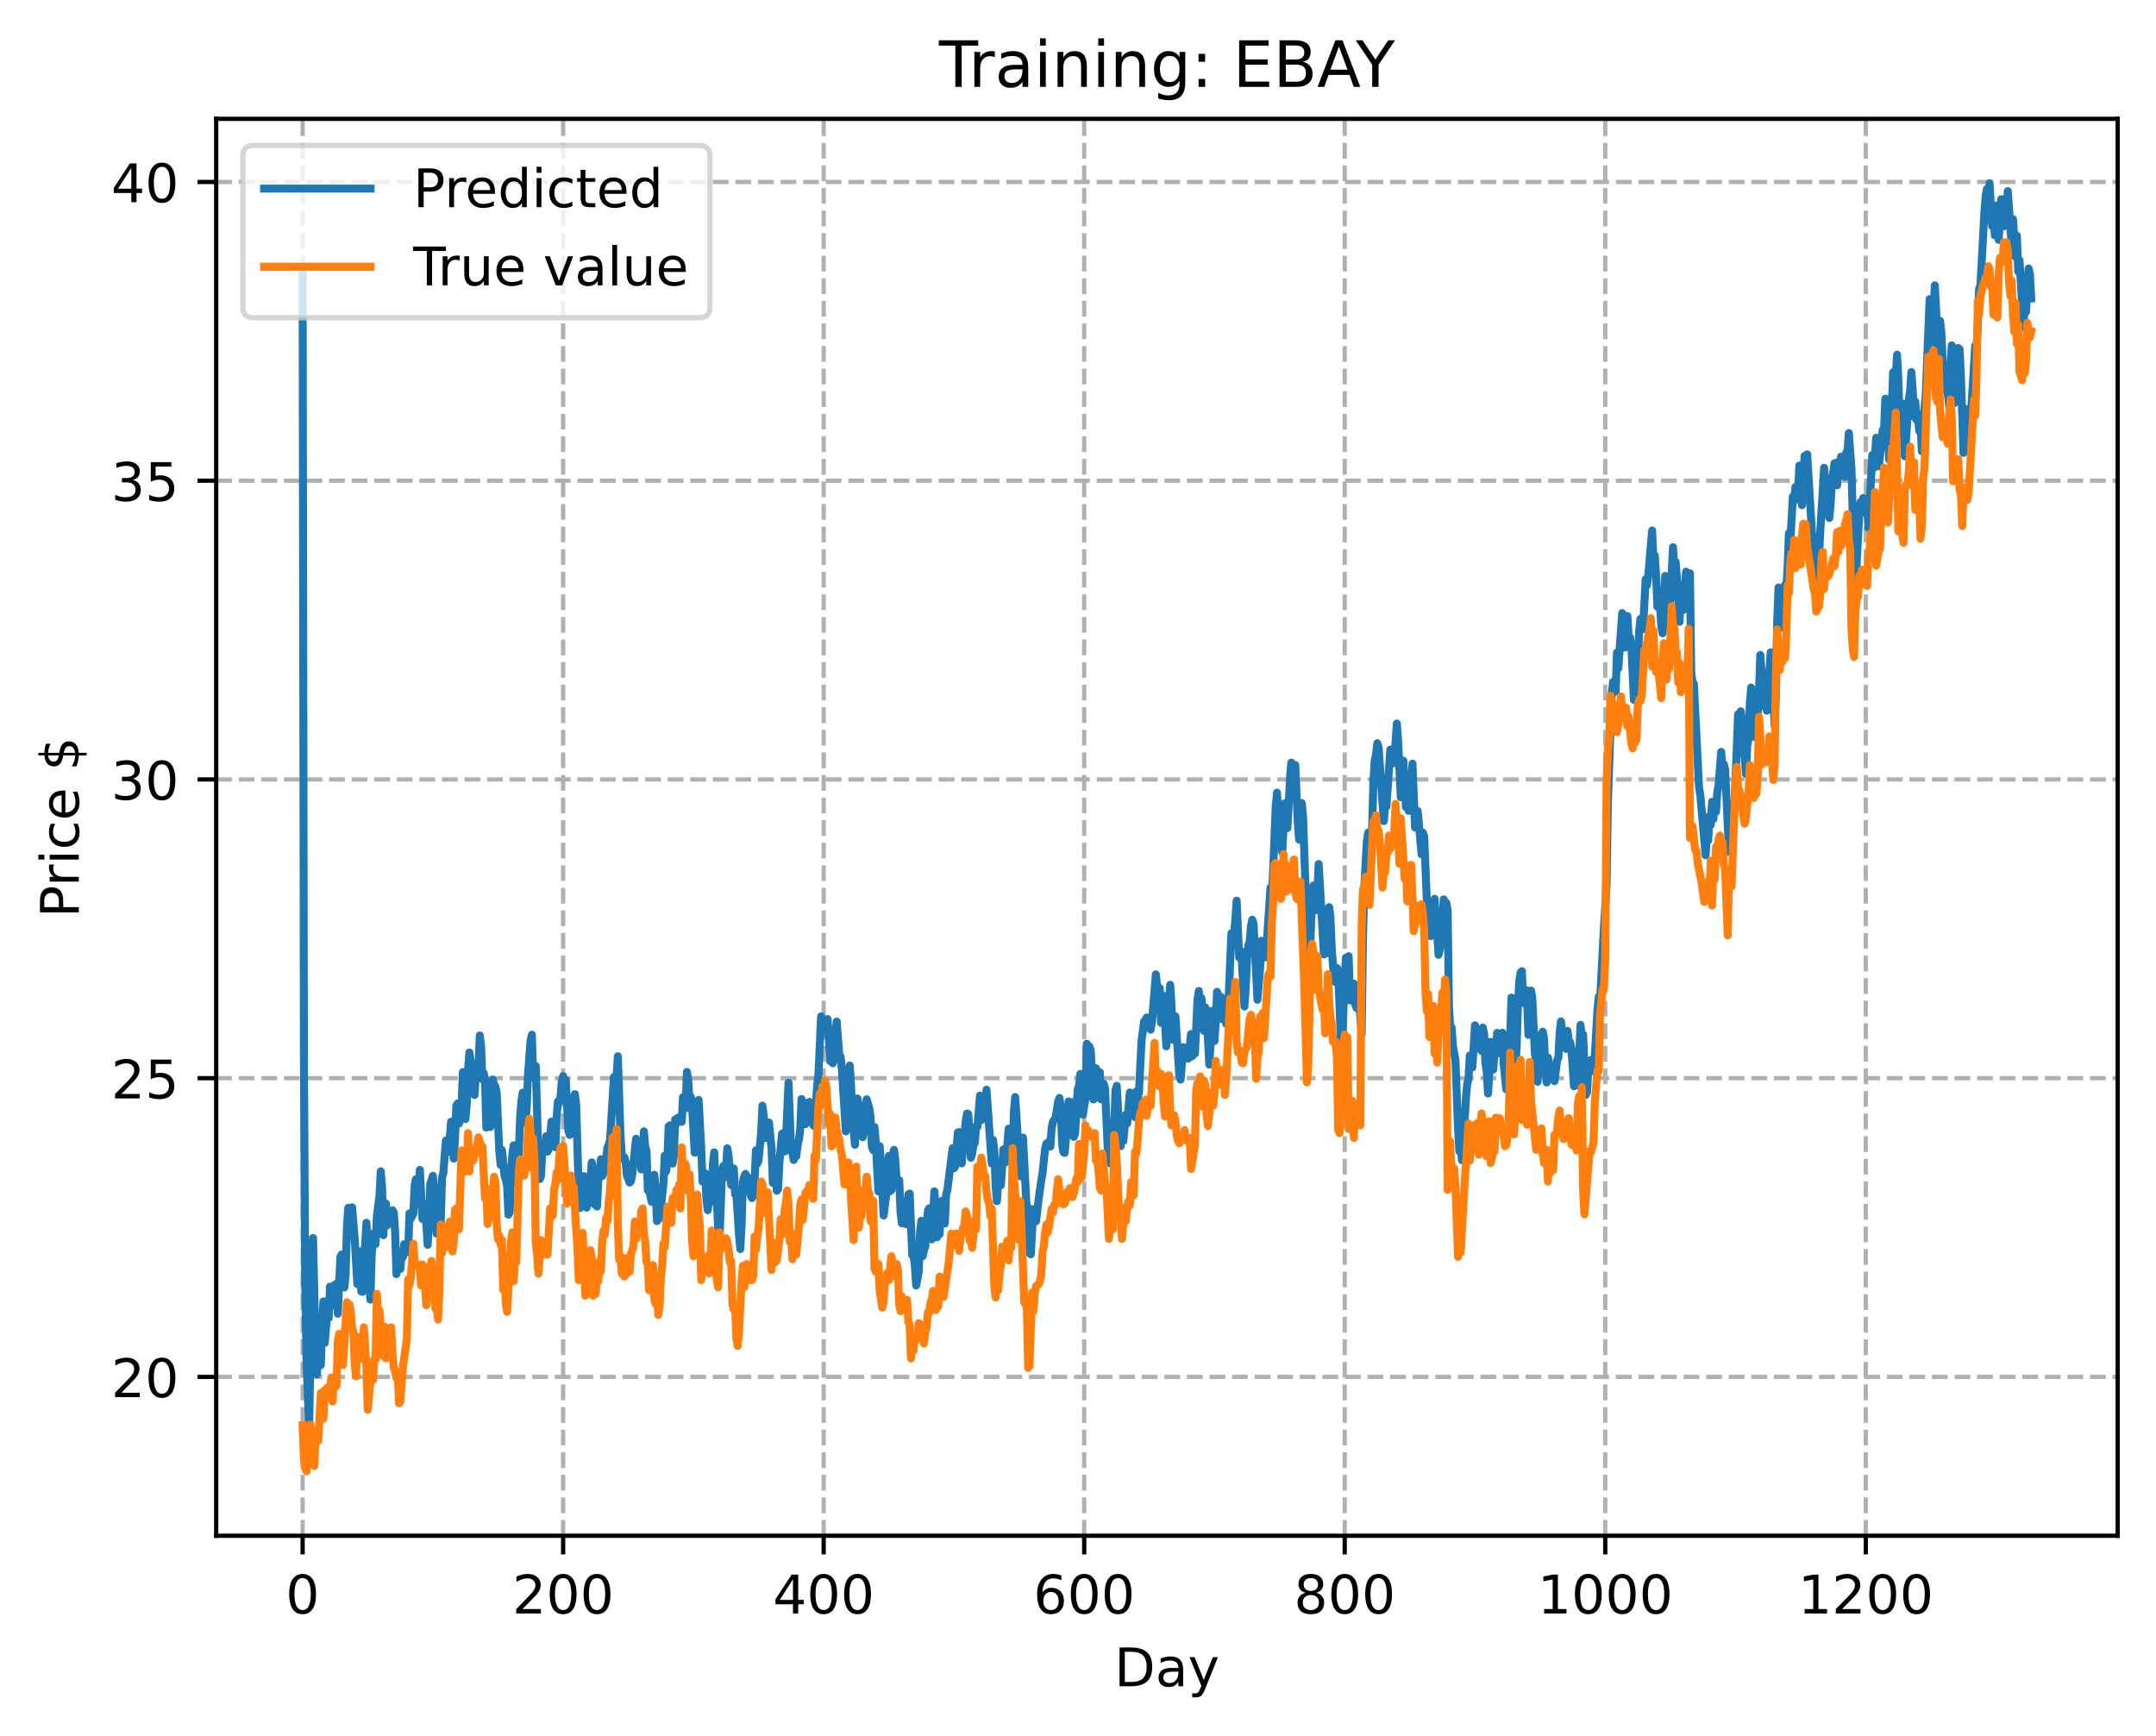 <?xml version="1.0" encoding="utf-8" standalone="no"?>
<!DOCTYPE svg PUBLIC "-//W3C//DTD SVG 1.1//EN"
  "http://www.w3.org/Graphics/SVG/1.1/DTD/svg11.dtd">
<!-- Created with matplotlib (https://matplotlib.org/) -->
<svg height="325.986pt" version="1.1" viewBox="0 0 404.923 325.986" width="404.923pt" xmlns="http://www.w3.org/2000/svg" xmlns:xlink="http://www.w3.org/1999/xlink">
 <defs>
  <style type="text/css">
*{stroke-linecap:butt;stroke-linejoin:round;}
  </style>
 </defs>
 <g id="figure_1">
  <g id="patch_1">
   <path d="M 0 325.986 
L 404.923 325.986 
L 404.923 0 
L 0 0 
z
" style="fill:#ffffff;"/>
  </g>
  <g id="axes_1">
   <g id="patch_2">
    <path d="M 40.603 288.43 
L 397.723 288.43 
L 397.723 22.318 
L 40.603 22.318 
z
" style="fill:#ffffff;"/>
   </g>
   <g id="matplotlib.axis_1">
    <g id="xtick_1">
     <g id="line2d_1">
      <path clip-path="url(#p4e3ad150b2)" d="M 56.836 288.43 
L 56.836 22.318 
" style="fill:none;stroke:#b0b0b0;stroke-dasharray:2.96,1.28;stroke-dashoffset:0;stroke-width:0.8;"/>
     </g>
     <g id="line2d_2">
      <defs>
       <path d="M 0 0 
L 0 3.5 
" id="m8149300ae4" style="stroke:#000000;stroke-width:0.8;"/>
      </defs>
      <g>
       <use style="stroke:#000000;stroke-width:0.8;" x="56.836" xlink:href="#m8149300ae4" y="288.43"/>
      </g>
     </g>
     <g id="text_1">
      <!-- 0 -->
      <defs>
       <path d="M 31.781 66.406 
Q 24.172 66.406 20.328 58.906 
Q 16.5 51.422 16.5 36.375 
Q 16.5 21.391 20.328 13.891 
Q 24.172 6.391 31.781 6.391 
Q 39.453 6.391 43.281 13.891 
Q 47.125 21.391 47.125 36.375 
Q 47.125 51.422 43.281 58.906 
Q 39.453 66.406 31.781 66.406 
z
M 31.781 74.219 
Q 44.047 74.219 50.516 64.516 
Q 56.984 54.828 56.984 36.375 
Q 56.984 17.969 50.516 8.266 
Q 44.047 -1.422 31.781 -1.422 
Q 19.531 -1.422 13.062 8.266 
Q 6.594 17.969 6.594 36.375 
Q 6.594 54.828 13.062 64.516 
Q 19.531 74.219 31.781 74.219 
z
" id="DejaVuSans-48"/>
      </defs>
      <g transform="translate(53.655 303.029)scale(0.1 -0.1)">
       <use xlink:href="#DejaVuSans-48"/>
      </g>
     </g>
    </g>
    <g id="xtick_2">
     <g id="line2d_3">
      <path clip-path="url(#p4e3ad150b2)" d="M 105.766 288.43 
L 105.766 22.318 
" style="fill:none;stroke:#b0b0b0;stroke-dasharray:2.96,1.28;stroke-dashoffset:0;stroke-width:0.8;"/>
     </g>
     <g id="line2d_4">
      <g>
       <use style="stroke:#000000;stroke-width:0.8;" x="105.766" xlink:href="#m8149300ae4" y="288.43"/>
      </g>
     </g>
     <g id="text_2">
      <!-- 200 -->
      <defs>
       <path d="M 19.188 8.297 
L 53.609 8.297 
L 53.609 0 
L 7.328 0 
L 7.328 8.297 
Q 12.938 14.109 22.625 23.891 
Q 32.328 33.688 34.812 36.531 
Q 39.547 41.844 41.422 45.531 
Q 43.312 49.219 43.312 52.781 
Q 43.312 58.594 39.234 62.25 
Q 35.156 65.922 28.609 65.922 
Q 23.969 65.922 18.812 64.312 
Q 13.672 62.703 7.812 59.422 
L 7.812 69.391 
Q 13.766 71.781 18.938 73 
Q 24.125 74.219 28.422 74.219 
Q 39.75 74.219 46.484 68.547 
Q 53.219 62.891 53.219 53.422 
Q 53.219 48.922 51.531 44.891 
Q 49.859 40.875 45.406 35.406 
Q 44.188 33.984 37.641 27.219 
Q 31.109 20.453 19.188 8.297 
z
" id="DejaVuSans-50"/>
      </defs>
      <g transform="translate(96.223 303.029)scale(0.1 -0.1)">
       <use xlink:href="#DejaVuSans-50"/>
       <use x="63.623" xlink:href="#DejaVuSans-48"/>
       <use x="127.246" xlink:href="#DejaVuSans-48"/>
      </g>
     </g>
    </g>
    <g id="xtick_3">
     <g id="line2d_5">
      <path clip-path="url(#p4e3ad150b2)" d="M 154.697 288.43 
L 154.697 22.318 
" style="fill:none;stroke:#b0b0b0;stroke-dasharray:2.96,1.28;stroke-dashoffset:0;stroke-width:0.8;"/>
     </g>
     <g id="line2d_6">
      <g>
       <use style="stroke:#000000;stroke-width:0.8;" x="154.697" xlink:href="#m8149300ae4" y="288.43"/>
      </g>
     </g>
     <g id="text_3">
      <!-- 400 -->
      <defs>
       <path d="M 37.797 64.312 
L 12.891 25.391 
L 37.797 25.391 
z
M 35.203 72.906 
L 47.609 72.906 
L 47.609 25.391 
L 58.016 25.391 
L 58.016 17.188 
L 47.609 17.188 
L 47.609 0 
L 37.797 0 
L 37.797 17.188 
L 4.891 17.188 
L 4.891 26.703 
z
" id="DejaVuSans-52"/>
      </defs>
      <g transform="translate(145.153 303.029)scale(0.1 -0.1)">
       <use xlink:href="#DejaVuSans-52"/>
       <use x="63.623" xlink:href="#DejaVuSans-48"/>
       <use x="127.246" xlink:href="#DejaVuSans-48"/>
      </g>
     </g>
    </g>
    <g id="xtick_4">
     <g id="line2d_7">
      <path clip-path="url(#p4e3ad150b2)" d="M 203.628 288.43 
L 203.628 22.318 
" style="fill:none;stroke:#b0b0b0;stroke-dasharray:2.96,1.28;stroke-dashoffset:0;stroke-width:0.8;"/>
     </g>
     <g id="line2d_8">
      <g>
       <use style="stroke:#000000;stroke-width:0.8;" x="203.628" xlink:href="#m8149300ae4" y="288.43"/>
      </g>
     </g>
     <g id="text_4">
      <!-- 600 -->
      <defs>
       <path d="M 33.016 40.375 
Q 26.375 40.375 22.484 35.828 
Q 18.609 31.297 18.609 23.391 
Q 18.609 15.531 22.484 10.953 
Q 26.375 6.391 33.016 6.391 
Q 39.656 6.391 43.531 10.953 
Q 47.406 15.531 47.406 23.391 
Q 47.406 31.297 43.531 35.828 
Q 39.656 40.375 33.016 40.375 
z
M 52.594 71.297 
L 52.594 62.312 
Q 48.875 64.062 45.094 64.984 
Q 41.312 65.922 37.594 65.922 
Q 27.828 65.922 22.672 59.328 
Q 17.531 52.734 16.797 39.406 
Q 19.672 43.656 24.016 45.922 
Q 28.375 48.188 33.594 48.188 
Q 44.578 48.188 50.953 41.516 
Q 57.328 34.859 57.328 23.391 
Q 57.328 12.156 50.688 5.359 
Q 44.047 -1.422 33.016 -1.422 
Q 20.359 -1.422 13.672 8.266 
Q 6.984 17.969 6.984 36.375 
Q 6.984 53.656 15.188 63.938 
Q 23.391 74.219 37.203 74.219 
Q 40.922 74.219 44.703 73.484 
Q 48.484 72.75 52.594 71.297 
z
" id="DejaVuSans-54"/>
      </defs>
      <g transform="translate(194.084 303.029)scale(0.1 -0.1)">
       <use xlink:href="#DejaVuSans-54"/>
       <use x="63.623" xlink:href="#DejaVuSans-48"/>
       <use x="127.246" xlink:href="#DejaVuSans-48"/>
      </g>
     </g>
    </g>
    <g id="xtick_5">
     <g id="line2d_9">
      <path clip-path="url(#p4e3ad150b2)" d="M 252.558 288.43 
L 252.558 22.318 
" style="fill:none;stroke:#b0b0b0;stroke-dasharray:2.96,1.28;stroke-dashoffset:0;stroke-width:0.8;"/>
     </g>
     <g id="line2d_10">
      <g>
       <use style="stroke:#000000;stroke-width:0.8;" x="252.558" xlink:href="#m8149300ae4" y="288.43"/>
      </g>
     </g>
     <g id="text_5">
      <!-- 800 -->
      <defs>
       <path d="M 31.781 34.625 
Q 24.75 34.625 20.719 30.859 
Q 16.703 27.094 16.703 20.516 
Q 16.703 13.922 20.719 10.156 
Q 24.75 6.391 31.781 6.391 
Q 38.812 6.391 42.859 10.172 
Q 46.922 13.969 46.922 20.516 
Q 46.922 27.094 42.891 30.859 
Q 38.875 34.625 31.781 34.625 
z
M 21.922 38.812 
Q 15.578 40.375 12.031 44.719 
Q 8.5 49.078 8.5 55.328 
Q 8.5 64.062 14.719 69.141 
Q 20.953 74.219 31.781 74.219 
Q 42.672 74.219 48.875 69.141 
Q 55.078 64.062 55.078 55.328 
Q 55.078 49.078 51.531 44.719 
Q 48 40.375 41.703 38.812 
Q 48.828 37.156 52.797 32.312 
Q 56.781 27.484 56.781 20.516 
Q 56.781 9.906 50.312 4.234 
Q 43.844 -1.422 31.781 -1.422 
Q 19.734 -1.422 13.25 4.234 
Q 6.781 9.906 6.781 20.516 
Q 6.781 27.484 10.781 32.312 
Q 14.797 37.156 21.922 38.812 
z
M 18.312 54.391 
Q 18.312 48.734 21.844 45.562 
Q 25.391 42.391 31.781 42.391 
Q 38.141 42.391 41.719 45.562 
Q 45.312 48.734 45.312 54.391 
Q 45.312 60.062 41.719 63.234 
Q 38.141 66.406 31.781 66.406 
Q 25.391 66.406 21.844 63.234 
Q 18.312 60.062 18.312 54.391 
z
" id="DejaVuSans-56"/>
      </defs>
      <g transform="translate(243.015 303.029)scale(0.1 -0.1)">
       <use xlink:href="#DejaVuSans-56"/>
       <use x="63.623" xlink:href="#DejaVuSans-48"/>
       <use x="127.246" xlink:href="#DejaVuSans-48"/>
      </g>
     </g>
    </g>
    <g id="xtick_6">
     <g id="line2d_11">
      <path clip-path="url(#p4e3ad150b2)" d="M 301.489 288.43 
L 301.489 22.318 
" style="fill:none;stroke:#b0b0b0;stroke-dasharray:2.96,1.28;stroke-dashoffset:0;stroke-width:0.8;"/>
     </g>
     <g id="line2d_12">
      <g>
       <use style="stroke:#000000;stroke-width:0.8;" x="301.489" xlink:href="#m8149300ae4" y="288.43"/>
      </g>
     </g>
     <g id="text_6">
      <!-- 1000 -->
      <defs>
       <path d="M 12.406 8.297 
L 28.516 8.297 
L 28.516 63.922 
L 10.984 60.406 
L 10.984 69.391 
L 28.422 72.906 
L 38.281 72.906 
L 38.281 8.297 
L 54.391 8.297 
L 54.391 0 
L 12.406 0 
z
" id="DejaVuSans-49"/>
      </defs>
      <g transform="translate(288.764 303.029)scale(0.1 -0.1)">
       <use xlink:href="#DejaVuSans-49"/>
       <use x="63.623" xlink:href="#DejaVuSans-48"/>
       <use x="127.246" xlink:href="#DejaVuSans-48"/>
       <use x="190.869" xlink:href="#DejaVuSans-48"/>
      </g>
     </g>
    </g>
    <g id="xtick_7">
     <g id="line2d_13">
      <path clip-path="url(#p4e3ad150b2)" d="M 350.419 288.43 
L 350.419 22.318 
" style="fill:none;stroke:#b0b0b0;stroke-dasharray:2.96,1.28;stroke-dashoffset:0;stroke-width:0.8;"/>
     </g>
     <g id="line2d_14">
      <g>
       <use style="stroke:#000000;stroke-width:0.8;" x="350.419" xlink:href="#m8149300ae4" y="288.43"/>
      </g>
     </g>
     <g id="text_7">
      <!-- 1200 -->
      <g transform="translate(337.694 303.029)scale(0.1 -0.1)">
       <use xlink:href="#DejaVuSans-49"/>
       <use x="63.623" xlink:href="#DejaVuSans-50"/>
       <use x="127.246" xlink:href="#DejaVuSans-48"/>
       <use x="190.869" xlink:href="#DejaVuSans-48"/>
      </g>
     </g>
    </g>
    <g id="text_8">
     <!-- Day -->
     <defs>
      <path d="M 19.672 64.797 
L 19.672 8.109 
L 31.594 8.109 
Q 46.688 8.109 53.688 14.938 
Q 60.688 21.781 60.688 36.531 
Q 60.688 51.172 53.688 57.984 
Q 46.688 64.797 31.594 64.797 
z
M 9.812 72.906 
L 30.078 72.906 
Q 51.266 72.906 61.172 64.094 
Q 71.094 55.281 71.094 36.531 
Q 71.094 17.672 61.125 8.828 
Q 51.172 0 30.078 0 
L 9.812 0 
z
" id="DejaVuSans-68"/>
      <path d="M 34.281 27.484 
Q 23.391 27.484 19.188 25 
Q 14.984 22.516 14.984 16.5 
Q 14.984 11.719 18.141 8.906 
Q 21.297 6.109 26.703 6.109 
Q 34.188 6.109 38.703 11.406 
Q 43.219 16.703 43.219 25.484 
L 43.219 27.484 
z
M 52.203 31.203 
L 52.203 0 
L 43.219 0 
L 43.219 8.297 
Q 40.141 3.328 35.547 0.953 
Q 30.953 -1.422 24.312 -1.422 
Q 15.922 -1.422 10.953 3.297 
Q 6 8.016 6 15.922 
Q 6 25.141 12.172 29.828 
Q 18.359 34.516 30.609 34.516 
L 43.219 34.516 
L 43.219 35.406 
Q 43.219 41.609 39.141 45 
Q 35.062 48.391 27.688 48.391 
Q 23 48.391 18.547 47.266 
Q 14.109 46.141 10.016 43.891 
L 10.016 52.203 
Q 14.938 54.109 19.578 55.047 
Q 24.219 56 28.609 56 
Q 40.484 56 46.344 49.844 
Q 52.203 43.703 52.203 31.203 
z
" id="DejaVuSans-97"/>
      <path d="M 32.172 -5.078 
Q 28.375 -14.844 24.75 -17.812 
Q 21.141 -20.797 15.094 -20.797 
L 7.906 -20.797 
L 7.906 -13.281 
L 13.188 -13.281 
Q 16.891 -13.281 18.938 -11.516 
Q 21 -9.766 23.484 -3.219 
L 25.094 0.875 
L 2.984 54.688 
L 12.5 54.688 
L 29.594 11.922 
L 46.688 54.688 
L 56.203 54.688 
z
" id="DejaVuSans-121"/>
     </defs>
     <g transform="translate(209.29 316.707)scale(0.1 -0.1)">
      <use xlink:href="#DejaVuSans-68"/>
      <use x="77.002" xlink:href="#DejaVuSans-97"/>
      <use x="138.281" xlink:href="#DejaVuSans-121"/>
     </g>
    </g>
   </g>
   <g id="matplotlib.axis_2">
    <g id="ytick_1">
     <g id="line2d_15">
      <path clip-path="url(#p4e3ad150b2)" d="M 40.603 258.604 
L 397.723 258.604 
" style="fill:none;stroke:#b0b0b0;stroke-dasharray:2.96,1.28;stroke-dashoffset:0;stroke-width:0.8;"/>
     </g>
     <g id="line2d_16">
      <defs>
       <path d="M 0 0 
L -3.5 0 
" id="m957e10f1a2" style="stroke:#000000;stroke-width:0.8;"/>
      </defs>
      <g>
       <use style="stroke:#000000;stroke-width:0.8;" x="40.603" xlink:href="#m957e10f1a2" y="258.604"/>
      </g>
     </g>
     <g id="text_9">
      <!-- 20 -->
      <g transform="translate(20.878 262.403)scale(0.1 -0.1)">
       <use xlink:href="#DejaVuSans-50"/>
       <use x="63.623" xlink:href="#DejaVuSans-48"/>
      </g>
     </g>
    </g>
    <g id="ytick_2">
     <g id="line2d_17">
      <path clip-path="url(#p4e3ad150b2)" d="M 40.603 202.497 
L 397.723 202.497 
" style="fill:none;stroke:#b0b0b0;stroke-dasharray:2.96,1.28;stroke-dashoffset:0;stroke-width:0.8;"/>
     </g>
     <g id="line2d_18">
      <g>
       <use style="stroke:#000000;stroke-width:0.8;" x="40.603" xlink:href="#m957e10f1a2" y="202.497"/>
      </g>
     </g>
     <g id="text_10">
      <!-- 25 -->
      <defs>
       <path d="M 10.797 72.906 
L 49.516 72.906 
L 49.516 64.594 
L 19.828 64.594 
L 19.828 46.734 
Q 21.969 47.469 24.109 47.828 
Q 26.266 48.188 28.422 48.188 
Q 40.625 48.188 47.75 41.5 
Q 54.891 34.812 54.891 23.391 
Q 54.891 11.625 47.562 5.094 
Q 40.234 -1.422 26.906 -1.422 
Q 22.312 -1.422 17.547 -0.641 
Q 12.797 0.141 7.719 1.703 
L 7.719 11.625 
Q 12.109 9.234 16.797 8.062 
Q 21.484 6.891 26.703 6.891 
Q 35.156 6.891 40.078 11.328 
Q 45.016 15.766 45.016 23.391 
Q 45.016 31 40.078 35.438 
Q 35.156 39.891 26.703 39.891 
Q 22.75 39.891 18.812 39.016 
Q 14.891 38.141 10.797 36.281 
z
" id="DejaVuSans-53"/>
      </defs>
      <g transform="translate(20.878 206.296)scale(0.1 -0.1)">
       <use xlink:href="#DejaVuSans-50"/>
       <use x="63.623" xlink:href="#DejaVuSans-53"/>
      </g>
     </g>
    </g>
    <g id="ytick_3">
     <g id="line2d_19">
      <path clip-path="url(#p4e3ad150b2)" d="M 40.603 146.389 
L 397.723 146.389 
" style="fill:none;stroke:#b0b0b0;stroke-dasharray:2.96,1.28;stroke-dashoffset:0;stroke-width:0.8;"/>
     </g>
     <g id="line2d_20">
      <g>
       <use style="stroke:#000000;stroke-width:0.8;" x="40.603" xlink:href="#m957e10f1a2" y="146.389"/>
      </g>
     </g>
     <g id="text_11">
      <!-- 30 -->
      <defs>
       <path d="M 40.578 39.312 
Q 47.656 37.797 51.625 33 
Q 55.609 28.219 55.609 21.188 
Q 55.609 10.406 48.188 4.484 
Q 40.766 -1.422 27.094 -1.422 
Q 22.516 -1.422 17.656 -0.516 
Q 12.797 0.391 7.625 2.203 
L 7.625 11.719 
Q 11.719 9.328 16.594 8.109 
Q 21.484 6.891 26.812 6.891 
Q 36.078 6.891 40.938 10.547 
Q 45.797 14.203 45.797 21.188 
Q 45.797 27.641 41.281 31.266 
Q 36.766 34.906 28.719 34.906 
L 20.219 34.906 
L 20.219 43.016 
L 29.109 43.016 
Q 36.375 43.016 40.234 45.922 
Q 44.094 48.828 44.094 54.297 
Q 44.094 59.906 40.109 62.906 
Q 36.141 65.922 28.719 65.922 
Q 24.656 65.922 20.016 65.031 
Q 15.375 64.156 9.812 62.312 
L 9.812 71.094 
Q 15.438 72.656 20.344 73.438 
Q 25.25 74.219 29.594 74.219 
Q 40.828 74.219 47.359 69.109 
Q 53.906 64.016 53.906 55.328 
Q 53.906 49.266 50.438 45.094 
Q 46.969 40.922 40.578 39.312 
z
" id="DejaVuSans-51"/>
      </defs>
      <g transform="translate(20.878 150.188)scale(0.1 -0.1)">
       <use xlink:href="#DejaVuSans-51"/>
       <use x="63.623" xlink:href="#DejaVuSans-48"/>
      </g>
     </g>
    </g>
    <g id="ytick_4">
     <g id="line2d_21">
      <path clip-path="url(#p4e3ad150b2)" d="M 40.603 90.282 
L 397.723 90.282 
" style="fill:none;stroke:#b0b0b0;stroke-dasharray:2.96,1.28;stroke-dashoffset:0;stroke-width:0.8;"/>
     </g>
     <g id="line2d_22">
      <g>
       <use style="stroke:#000000;stroke-width:0.8;" x="40.603" xlink:href="#m957e10f1a2" y="90.282"/>
      </g>
     </g>
     <g id="text_12">
      <!-- 35 -->
      <g transform="translate(20.878 94.081)scale(0.1 -0.1)">
       <use xlink:href="#DejaVuSans-51"/>
       <use x="63.623" xlink:href="#DejaVuSans-53"/>
      </g>
     </g>
    </g>
    <g id="ytick_5">
     <g id="line2d_23">
      <path clip-path="url(#p4e3ad150b2)" d="M 40.603 34.174 
L 397.723 34.174 
" style="fill:none;stroke:#b0b0b0;stroke-dasharray:2.96,1.28;stroke-dashoffset:0;stroke-width:0.8;"/>
     </g>
     <g id="line2d_24">
      <g>
       <use style="stroke:#000000;stroke-width:0.8;" x="40.603" xlink:href="#m957e10f1a2" y="34.174"/>
      </g>
     </g>
     <g id="text_13">
      <!-- 40 -->
      <g transform="translate(20.878 37.973)scale(0.1 -0.1)">
       <use xlink:href="#DejaVuSans-52"/>
       <use x="63.623" xlink:href="#DejaVuSans-48"/>
      </g>
     </g>
    </g>
    <g id="text_14">
     <!-- Price $ -->
     <defs>
      <path d="M 19.672 64.797 
L 19.672 37.406 
L 32.078 37.406 
Q 38.969 37.406 42.719 40.969 
Q 46.484 44.531 46.484 51.125 
Q 46.484 57.672 42.719 61.234 
Q 38.969 64.797 32.078 64.797 
z
M 9.812 72.906 
L 32.078 72.906 
Q 44.344 72.906 50.609 67.359 
Q 56.891 61.812 56.891 51.125 
Q 56.891 40.328 50.609 34.812 
Q 44.344 29.297 32.078 29.297 
L 19.672 29.297 
L 19.672 0 
L 9.812 0 
z
" id="DejaVuSans-80"/>
      <path d="M 41.109 46.297 
Q 39.594 47.172 37.812 47.578 
Q 36.031 48 33.891 48 
Q 26.266 48 22.188 43.047 
Q 18.109 38.094 18.109 28.812 
L 18.109 0 
L 9.078 0 
L 9.078 54.688 
L 18.109 54.688 
L 18.109 46.188 
Q 20.953 51.172 25.484 53.578 
Q 30.031 56 36.531 56 
Q 37.453 56 38.578 55.875 
Q 39.703 55.766 41.062 55.516 
z
" id="DejaVuSans-114"/>
      <path d="M 9.422 54.688 
L 18.406 54.688 
L 18.406 0 
L 9.422 0 
z
M 9.422 75.984 
L 18.406 75.984 
L 18.406 64.594 
L 9.422 64.594 
z
" id="DejaVuSans-105"/>
      <path d="M 48.781 52.594 
L 48.781 44.188 
Q 44.969 46.297 41.141 47.344 
Q 37.312 48.391 33.406 48.391 
Q 24.656 48.391 19.812 42.844 
Q 14.984 37.312 14.984 27.297 
Q 14.984 17.281 19.812 11.734 
Q 24.656 6.203 33.406 6.203 
Q 37.312 6.203 41.141 7.25 
Q 44.969 8.297 48.781 10.406 
L 48.781 2.094 
Q 45.016 0.344 40.984 -0.531 
Q 36.969 -1.422 32.422 -1.422 
Q 20.062 -1.422 12.781 6.344 
Q 5.516 14.109 5.516 27.297 
Q 5.516 40.672 12.859 48.328 
Q 20.219 56 33.016 56 
Q 37.156 56 41.109 55.141 
Q 45.062 54.297 48.781 52.594 
z
" id="DejaVuSans-99"/>
      <path d="M 56.203 29.594 
L 56.203 25.203 
L 14.891 25.203 
Q 15.484 15.922 20.484 11.062 
Q 25.484 6.203 34.422 6.203 
Q 39.594 6.203 44.453 7.469 
Q 49.312 8.734 54.109 11.281 
L 54.109 2.781 
Q 49.266 0.734 44.188 -0.344 
Q 39.109 -1.422 33.891 -1.422 
Q 20.797 -1.422 13.156 6.188 
Q 5.516 13.812 5.516 26.812 
Q 5.516 40.234 12.766 48.109 
Q 20.016 56 32.328 56 
Q 43.359 56 49.781 48.891 
Q 56.203 41.797 56.203 29.594 
z
M 47.219 32.234 
Q 47.125 39.594 43.094 43.984 
Q 39.062 48.391 32.422 48.391 
Q 24.906 48.391 20.391 44.141 
Q 15.875 39.891 15.188 32.172 
z
" id="DejaVuSans-101"/>
      <path id="DejaVuSans-32"/>
      <path d="M 33.797 -14.703 
L 28.906 -14.703 
L 28.859 0 
Q 23.734 0.094 18.609 1.188 
Q 13.484 2.297 8.297 4.5 
L 8.297 13.281 
Q 13.281 10.156 18.375 8.562 
Q 23.484 6.984 28.906 6.938 
L 28.906 29.203 
Q 18.109 30.953 13.203 35.156 
Q 8.297 39.359 8.297 46.688 
Q 8.297 54.641 13.625 59.219 
Q 18.953 63.812 28.906 64.5 
L 28.906 75.984 
L 33.797 75.984 
L 33.797 64.656 
Q 38.328 64.453 42.578 63.688 
Q 46.828 62.938 50.875 61.625 
L 50.875 53.078 
Q 46.828 55.125 42.547 56.25 
Q 38.281 57.375 33.797 57.562 
L 33.797 36.719 
Q 44.875 35.016 50.094 30.609 
Q 55.328 26.219 55.328 18.609 
Q 55.328 10.359 49.781 5.594 
Q 44.234 0.828 33.797 0.094 
z
M 28.906 37.594 
L 28.906 57.625 
Q 23.25 56.984 20.266 54.391 
Q 17.281 51.812 17.281 47.516 
Q 17.281 43.312 20.031 40.969 
Q 22.797 38.625 28.906 37.594 
z
M 33.797 28.219 
L 33.797 7.078 
Q 39.984 7.906 43.141 10.594 
Q 46.297 13.281 46.297 17.672 
Q 46.297 21.969 43.281 24.5 
Q 40.281 27.047 33.797 28.219 
z
" id="DejaVuSans-36"/>
     </defs>
     <g transform="translate(14.798 172.342)rotate(-90)scale(0.1 -0.1)">
      <use xlink:href="#DejaVuSans-80"/>
      <use x="58.553" xlink:href="#DejaVuSans-114"/>
      <use x="99.666" xlink:href="#DejaVuSans-105"/>
      <use x="127.449" xlink:href="#DejaVuSans-99"/>
      <use x="182.43" xlink:href="#DejaVuSans-101"/>
      <use x="243.953" xlink:href="#DejaVuSans-32"/>
      <use x="275.74" xlink:href="#DejaVuSans-36"/>
     </g>
    </g>
   </g>
   <g id="line2d_25">
    <path clip-path="url(#p4e3ad150b2)" d="M 56.836 51.586 
L 57.081 199.076 
L 57.325 241.275 
L 57.57 255.628 
L 58.059 268.345 
L 58.548 240.004 
L 58.793 232.516 
L 59.282 253.814 
L 59.527 258.101 
L 60.016 248.938 
L 60.261 256.393 
L 60.506 248.439 
L 60.75 244.425 
L 60.995 252.204 
L 61.484 246.234 
L 61.729 247.548 
L 61.974 241.642 
L 62.218 245.205 
L 62.463 244.157 
L 62.708 241.447 
L 62.952 243.108 
L 63.197 241.104 
L 63.441 246.735 
L 63.931 236.095 
L 64.175 235.609 
L 64.42 237.693 
L 64.665 241.805 
L 64.909 239.438 
L 65.154 230.669 
L 65.399 226.867 
L 65.643 226.837 
L 65.888 228.177 
L 66.133 226.756 
L 66.622 232.796 
L 67.111 241.168 
L 67.601 235.008 
L 67.845 242.556 
L 68.09 242.626 
L 68.579 233.774 
L 68.824 229.651 
L 69.558 244.08 
L 69.802 235.773 
L 70.047 232.551 
L 70.292 231.544 
L 70.536 233.645 
L 70.781 228.458 
L 71.27 224.569 
L 71.515 219.993 
L 71.76 223.033 
L 72.004 231.975 
L 72.249 227.113 
L 72.494 226.044 
L 72.738 230.125 
L 72.983 228.13 
L 73.228 229.347 
L 73.472 228.923 
L 73.717 227.315 
L 73.962 227.731 
L 74.206 231.355 
L 74.451 239.296 
L 74.94 237.061 
L 75.185 238.336 
L 75.429 235.314 
L 75.674 236.086 
L 75.919 233.668 
L 76.163 233.695 
L 76.653 235.205 
L 76.897 227.9 
L 77.142 228.896 
L 77.631 227.939 
L 77.876 222.658 
L 78.121 221.483 
L 78.365 226.085 
L 78.61 223.567 
L 78.855 219.714 
L 79.344 228.938 
L 79.589 226.748 
L 79.833 226.301 
L 80.323 233.79 
L 80.567 230.09 
L 80.812 222.363 
L 81.301 220.83 
L 81.79 225.98 
L 82.035 231.712 
L 82.28 230.122 
L 82.524 229.632 
L 82.769 229.749 
L 83.014 221.169 
L 83.258 220.323 
L 83.748 214.198 
L 83.992 215.795 
L 84.237 216.324 
L 84.726 210.681 
L 85.216 217.606 
L 85.46 213.765 
L 85.705 207.625 
L 85.95 207.27 
L 86.194 211.024 
L 86.439 210.209 
L 86.684 207.856 
L 86.928 201.36 
L 87.417 210.153 
L 87.662 207.341 
L 87.907 200.953 
L 88.151 197.662 
L 88.641 201.001 
L 89.13 205.653 
L 89.375 201.533 
L 89.619 202.079 
L 89.864 200.497 
L 90.109 194.477 
L 90.353 196.609 
L 90.598 202.703 
L 90.843 201.543 
L 91.087 202.771 
L 91.332 211.763 
L 91.577 209.265 
L 91.821 211.065 
L 92.066 211.671 
L 92.311 208.638 
L 92.555 202.757 
L 92.8 203.832 
L 93.044 204.064 
L 93.289 205.254 
L 93.778 216.287 
L 94.023 218.768 
L 94.268 216.001 
L 94.757 220.905 
L 95.002 221.54 
L 95.246 222.762 
L 95.491 228.133 
L 95.736 227.633 
L 95.98 220.151 
L 96.225 216.818 
L 96.47 215.093 
L 96.714 220.795 
L 96.959 221.847 
L 97.204 222.318 
L 97.693 209.735 
L 97.938 206.729 
L 98.182 205.211 
L 98.672 210.898 
L 98.916 208.048 
L 99.161 201.789 
L 99.65 195.441 
L 99.895 194.333 
L 100.139 202.407 
L 100.384 200.369 
L 100.629 200.222 
L 101.118 217.999 
L 101.363 221.442 
L 101.607 220.924 
L 101.852 215.704 
L 102.097 215.458 
L 102.341 216.123 
L 102.586 213.41 
L 102.831 216.293 
L 103.075 215.714 
L 103.32 213.73 
L 103.565 210.651 
L 104.054 215.299 
L 104.299 215.473 
L 104.543 209.838 
L 104.788 206.857 
L 105.032 207.024 
L 105.277 205.968 
L 105.522 203.064 
L 105.766 202.105 
L 106.011 204.167 
L 106.256 202.839 
L 106.745 212.327 
L 106.99 213.159 
L 107.234 210.91 
L 107.479 206.76 
L 107.724 206.399 
L 107.968 205.5 
L 108.213 207.473 
L 108.702 223.852 
L 108.947 226.881 
L 109.192 223.324 
L 109.436 222.897 
L 109.681 220.897 
L 109.926 221.402 
L 110.17 226.817 
L 110.415 224.187 
L 110.66 224.131 
L 111.149 218.308 
L 111.393 220.213 
L 111.638 226.188 
L 111.883 224.871 
L 112.127 226.594 
L 112.372 221.626 
L 112.617 220.383 
L 112.861 217.722 
L 113.106 220.89 
L 113.351 220.234 
L 113.595 217.572 
L 113.84 217.653 
L 114.085 215.514 
L 114.329 214.977 
L 114.574 214.084 
L 115.308 202.262 
L 115.553 203.295 
L 115.797 202.3 
L 116.042 198.382 
L 116.531 213.076 
L 116.776 216.926 
L 117.02 217.641 
L 117.265 217.353 
L 117.51 218.378 
L 117.754 220.793 
L 118.244 222.104 
L 118.488 221.856 
L 118.733 220.646 
L 119.467 213.871 
L 119.712 215.726 
L 119.956 214.349 
L 120.201 214.332 
L 120.446 219.641 
L 120.69 218.267 
L 120.935 212.482 
L 121.18 215.431 
L 121.424 216.167 
L 121.669 223.531 
L 121.914 223.534 
L 122.403 225.733 
L 122.648 221.625 
L 122.892 220.635 
L 123.137 223.522 
L 123.381 229.341 
L 123.871 228.81 
L 124.115 227.027 
L 124.605 222.225 
L 124.849 217.041 
L 125.094 220.03 
L 125.339 217.757 
L 125.583 211.532 
L 125.828 211.357 
L 126.317 218.539 
L 126.562 216.946 
L 126.807 210.253 
L 127.051 210.997 
L 127.296 209.944 
L 127.541 210.21 
L 127.785 209.697 
L 128.03 210.692 
L 128.275 206.06 
L 128.519 208.158 
L 128.764 208.158 
L 129.008 201.325 
L 129.253 202.869 
L 129.498 206.606 
L 129.742 205.984 
L 129.987 207.995 
L 130.476 216.484 
L 130.721 216.356 
L 130.966 209.494 
L 131.21 206.582 
L 131.7 215.665 
L 131.944 221.911 
L 132.189 220.511 
L 132.434 220.349 
L 132.678 225.276 
L 132.923 227.292 
L 133.412 223.698 
L 133.657 225.695 
L 133.902 218.567 
L 134.146 216.416 
L 134.391 223.724 
L 134.636 225.285 
L 134.88 230.939 
L 135.125 232.97 
L 135.614 219.82 
L 135.859 218.989 
L 136.103 221.127 
L 136.348 219.703 
L 136.593 215.667 
L 136.837 217.139 
L 137.327 222.558 
L 137.571 219.897 
L 137.816 219.472 
L 138.061 224.295 
L 138.305 224.43 
L 138.795 231.89 
L 139.039 234.589 
L 139.284 229.852 
L 139.529 221.886 
L 139.773 220.953 
L 140.018 220.478 
L 140.263 221.122 
L 140.752 221.247 
L 140.996 224.503 
L 141.241 225.022 
L 141.486 224.218 
L 141.73 221.559 
L 141.975 216.045 
L 142.22 218.551 
L 142.464 217.971 
L 142.954 212.684 
L 143.198 207.671 
L 143.443 209.688 
L 143.688 213.766 
L 144.177 212.582 
L 144.422 210.827 
L 144.911 215.739 
L 145.156 222.184 
L 145.645 219.502 
L 145.89 223.641 
L 146.134 223.33 
L 146.379 218.356 
L 146.868 212.935 
L 147.113 212.81 
L 147.357 216.269 
L 147.602 214.377 
L 148.091 203.353 
L 148.581 216.177 
L 148.825 216.493 
L 149.07 217.854 
L 149.315 216.805 
L 149.559 217.152 
L 149.804 215.019 
L 150.049 213.975 
L 150.293 212.094 
L 150.538 206.412 
L 151.272 211.131 
L 151.517 207.612 
L 151.761 207.107 
L 152.006 206.956 
L 152.251 208.71 
L 152.495 209.565 
L 152.74 211.327 
L 152.984 211.535 
L 153.474 203.867 
L 153.718 201.697 
L 154.208 190.9 
L 154.452 192.845 
L 154.697 192.827 
L 154.942 192.058 
L 155.186 193.146 
L 155.431 191.395 
L 155.92 199.291 
L 156.165 199.313 
L 156.41 199.689 
L 156.654 198.317 
L 156.899 194.12 
L 157.144 191.863 
L 157.633 198.144 
L 157.878 198.49 
L 158.122 200.938 
L 158.856 212.49 
L 159.345 205.854 
L 159.59 200.113 
L 159.835 203.82 
L 160.079 209.433 
L 160.569 215.005 
L 161.058 206.321 
L 161.303 208.237 
L 161.547 212.339 
L 161.792 212.105 
L 162.037 213.59 
L 162.281 212.204 
L 162.526 208.303 
L 162.771 206.46 
L 163.26 208.162 
L 163.505 209.793 
L 163.749 215.337 
L 163.994 216.011 
L 164.239 211.672 
L 164.483 214.648 
L 164.972 223.741 
L 165.217 215.269 
L 165.462 218.576 
L 165.951 228.289 
L 166.44 224.476 
L 166.93 217.106 
L 167.174 223.735 
L 167.419 223.489 
L 167.664 216.947 
L 167.908 215.969 
L 168.153 217.946 
L 168.398 222.004 
L 168.642 222.783 
L 168.887 221.663 
L 169.132 227.646 
L 169.376 229.733 
L 169.621 229.131 
L 169.866 225.596 
L 170.11 229.906 
L 170.355 229.934 
L 170.6 224.335 
L 170.844 224.171 
L 171.333 235.725 
L 171.578 235.851 
L 171.823 237.692 
L 172.067 241.43 
L 172.557 238.841 
L 172.801 231.345 
L 173.046 229.279 
L 173.291 235.921 
L 173.535 234.734 
L 173.78 234.155 
L 174.269 227.428 
L 174.514 226.931 
L 175.003 232.774 
L 175.493 223.763 
L 175.737 227.153 
L 175.982 232.379 
L 176.227 229.55 
L 176.471 231.783 
L 176.716 225.8 
L 176.96 225.508 
L 177.205 229.731 
L 177.45 229.785 
L 177.694 224.337 
L 177.939 223.443 
L 178.918 215.646 
L 179.162 219.414 
L 179.407 219.075 
L 179.896 212.703 
L 180.141 212.615 
L 180.386 218.331 
L 180.63 218.49 
L 180.875 214.99 
L 181.12 213.516 
L 181.364 210.638 
L 181.609 209.149 
L 181.854 209.237 
L 182.343 217.45 
L 182.588 216.657 
L 182.832 215.02 
L 183.077 214.681 
L 183.321 211.565 
L 183.566 211.628 
L 184.055 205.758 
L 184.3 210.374 
L 184.545 208.255 
L 184.789 207.469 
L 185.034 209.4 
L 185.279 204.664 
L 186.257 218.528 
L 186.502 214.109 
L 186.747 216.134 
L 186.991 222.753 
L 187.236 225.597 
L 187.481 221.32 
L 187.97 222.625 
L 188.459 215.88 
L 188.704 216.56 
L 188.948 218.233 
L 189.438 211.983 
L 190.172 217.979 
L 190.416 208.829 
L 190.661 206.042 
L 191.64 220.933 
L 192.129 213.653 
L 192.863 227.897 
L 193.108 226.811 
L 193.352 235.334 
L 193.597 235.578 
L 194.086 227.089 
L 194.331 228.788 
L 194.575 229.363 
L 195.065 225.222 
L 195.554 221.765 
L 195.799 220.313 
L 196.288 215.703 
L 196.533 214.777 
L 196.777 215.126 
L 197.022 214.399 
L 197.267 215.321 
L 197.511 211.834 
L 197.756 210.648 
L 198.245 209.956 
L 198.735 206.871 
L 198.979 206.211 
L 199.224 207.992 
L 199.469 214.657 
L 199.713 216.378 
L 199.958 216.524 
L 200.203 213.772 
L 200.692 206.861 
L 200.936 209.047 
L 201.181 207.352 
L 201.426 207.005 
L 201.67 213.523 
L 201.915 212.844 
L 202.404 204.617 
L 202.649 204.021 
L 202.894 201.699 
L 203.138 204.003 
L 203.383 209.335 
L 203.872 206.247 
L 204.117 196.026 
L 204.362 197.435 
L 204.606 196.54 
L 204.851 197.26 
L 205.34 206.48 
L 205.585 206.292 
L 205.83 200.631 
L 206.074 201.509 
L 206.319 203.283 
L 206.563 201.389 
L 206.808 206.475 
L 207.053 206.301 
L 207.297 203.546 
L 207.542 204.447 
L 208.031 215.411 
L 208.276 216.591 
L 208.521 218.516 
L 208.765 215.462 
L 209.01 210.941 
L 209.255 212.296 
L 209.499 204.827 
L 209.744 203.939 
L 210.233 212.919 
L 210.478 215.257 
L 210.723 212.489 
L 210.967 214.323 
L 211.457 209.344 
L 211.701 211.003 
L 212.191 205.187 
L 212.435 207.359 
L 212.924 206.152 
L 213.169 209.824 
L 213.414 204.993 
L 213.658 206.268 
L 213.903 205.271 
L 214.392 195.489 
L 214.882 191.809 
L 215.126 191.686 
L 215.371 191.094 
L 215.616 192.726 
L 215.86 191.889 
L 216.105 193.387 
L 216.35 192.033 
L 217.084 183.001 
L 217.573 187.329 
L 217.818 185.603 
L 218.062 192.106 
L 218.307 187.425 
L 218.551 187.018 
L 219.041 196.522 
L 219.285 194.077 
L 219.775 184.962 
L 220.019 188.657 
L 220.264 195.265 
L 220.509 195.054 
L 220.753 190.869 
L 221.487 201.854 
L 221.732 202.772 
L 222.221 196.672 
L 222.466 198.617 
L 222.711 198.804 
L 222.955 198.202 
L 223.2 198.8 
L 223.689 194.213 
L 223.934 198.358 
L 224.179 197.241 
L 224.423 197.867 
L 224.912 187.762 
L 225.157 186.113 
L 225.402 190.086 
L 225.646 187.467 
L 226.136 193.607 
L 226.38 189.223 
L 226.625 190.401 
L 227.114 199.936 
L 227.359 196.202 
L 227.604 189.852 
L 228.093 195.503 
L 228.338 191.892 
L 228.582 186.28 
L 228.827 187.223 
L 229.072 187.402 
L 229.316 187.214 
L 229.561 191.414 
L 229.806 190.263 
L 230.05 188.265 
L 230.295 192.288 
L 230.539 192.237 
L 231.273 175.284 
L 231.518 176.389 
L 231.763 175.42 
L 232.007 172.938 
L 232.252 169.157 
L 232.741 179.85 
L 232.986 178.567 
L 233.231 180.49 
L 233.72 189.029 
L 233.965 185.602 
L 234.209 179.938 
L 234.454 177.554 
L 234.699 176.902 
L 234.943 173.975 
L 235.188 172.75 
L 235.433 173.482 
L 236.167 187.77 
L 236.656 181.911 
L 236.9 176.696 
L 237.145 178.848 
L 237.39 176.807 
L 237.634 179.811 
L 237.879 177.604 
L 238.613 166.714 
L 238.858 169.645 
L 239.592 151.495 
L 239.836 148.877 
L 240.326 156.558 
L 240.57 157.711 
L 240.815 160.045 
L 241.304 150.861 
L 241.549 152.577 
L 241.794 155.522 
L 242.283 146.064 
L 242.527 143.233 
L 242.772 147.807 
L 243.017 146.684 
L 243.261 143.672 
L 243.751 154.732 
L 243.995 157.681 
L 244.485 150.827 
L 244.729 153.339 
L 245.463 174.553 
L 245.708 183.725 
L 245.953 180.761 
L 246.442 168.722 
L 246.687 166.313 
L 246.931 167.074 
L 247.176 170.945 
L 247.421 167.472 
L 247.665 162.285 
L 248.155 170.713 
L 248.644 179.251 
L 248.888 176.844 
L 249.133 179.036 
L 249.378 176.78 
L 249.622 170.372 
L 249.867 172.18 
L 250.112 178.096 
L 250.601 184.369 
L 250.846 184.277 
L 251.09 181.815 
L 251.335 182.759 
L 251.824 195.21 
L 252.069 196.409 
L 252.558 182.955 
L 252.803 179.839 
L 253.048 181.31 
L 253.292 179.59 
L 253.537 187.89 
L 253.782 187.511 
L 254.271 184.734 
L 254.515 188.59 
L 254.76 189.291 
L 255.005 187.387 
L 255.249 187.939 
L 255.739 194.203 
L 255.983 176.247 
L 256.228 166.602 
L 256.717 158.006 
L 256.962 156.402 
L 257.451 161.353 
L 257.696 155.714 
L 257.941 146.846 
L 258.185 142.861 
L 258.43 141.773 
L 258.675 139.6 
L 258.919 140.397 
L 259.898 154.216 
L 260.143 150.871 
L 260.387 151.494 
L 261.121 140.777 
L 261.366 142.676 
L 261.61 143.383 
L 262.1 139.57 
L 262.344 135.891 
L 262.589 139.291 
L 263.078 149.735 
L 263.323 144.847 
L 263.568 142.881 
L 264.057 151.591 
L 264.302 149.371 
L 264.546 152.287 
L 264.791 152.054 
L 265.28 143.431 
L 265.77 155.41 
L 266.014 155.108 
L 266.259 152.311 
L 266.748 157.731 
L 266.993 160.457 
L 267.237 156.391 
L 267.482 157.095 
L 268.216 175.043 
L 268.461 172.945 
L 268.705 175.817 
L 269.195 171.323 
L 269.439 168.803 
L 269.684 173.69 
L 269.929 175.347 
L 270.173 179.323 
L 270.663 177.161 
L 271.152 168.906 
L 271.397 169.673 
L 271.641 169.589 
L 271.886 170.995 
L 272.131 189.001 
L 272.375 193.149 
L 272.62 192.957 
L 272.864 196.366 
L 273.354 199.119 
L 273.843 211.959 
L 274.088 216.239 
L 274.332 215.424 
L 274.577 217.908 
L 274.822 215.201 
L 275.311 206.347 
L 275.556 203.628 
L 275.8 202.638 
L 276.045 198.241 
L 276.534 200.467 
L 277.024 192.572 
L 277.268 194.117 
L 277.513 196.77 
L 277.758 195.446 
L 278.247 197.37 
L 278.491 192.997 
L 278.736 194.261 
L 278.981 199.73 
L 279.225 201.276 
L 279.47 205.369 
L 279.715 201.515 
L 279.959 195.666 
L 280.449 200.874 
L 280.693 197.355 
L 280.938 197.982 
L 281.183 193.996 
L 281.672 197.788 
L 281.917 194.364 
L 282.161 193.962 
L 282.406 199.709 
L 282.895 204.612 
L 283.385 197.952 
L 283.629 194.517 
L 283.874 187.359 
L 284.363 198.214 
L 284.608 201.083 
L 284.852 196.406 
L 285.097 188.449 
L 285.342 184.228 
L 285.586 182.661 
L 285.831 182.396 
L 286.076 188.395 
L 286.32 187.87 
L 286.565 185.909 
L 286.81 187.995 
L 287.054 194.361 
L 287.299 193.006 
L 287.544 186.046 
L 287.788 187.513 
L 288.278 197.97 
L 288.522 199.231 
L 288.767 203.179 
L 289.501 194.267 
L 289.746 193.763 
L 289.99 195.043 
L 290.235 201.12 
L 290.479 203.309 
L 290.724 198.632 
L 290.969 200.014 
L 291.213 200.472 
L 291.458 202.321 
L 291.703 202.173 
L 291.947 203.056 
L 292.437 199.196 
L 292.681 198.632 
L 292.926 193.939 
L 293.171 191.843 
L 293.415 194.148 
L 293.66 195.382 
L 293.905 195.597 
L 294.149 197.004 
L 294.394 193.62 
L 294.639 195.575 
L 294.883 195.726 
L 295.128 196.935 
L 295.617 204.009 
L 295.862 200.454 
L 296.106 201.492 
L 296.351 203.833 
L 296.84 192.485 
L 297.085 194.943 
L 297.33 194.275 
L 297.819 205.659 
L 298.064 205.138 
L 298.308 200.726 
L 298.553 200.335 
L 298.798 199.078 
L 299.042 201.198 
L 299.287 201.081 
L 299.532 198.221 
L 300.021 189.758 
L 300.266 187.199 
L 300.51 187.944 
L 301.244 174.112 
L 301.734 166.24 
L 301.978 150.731 
L 302.712 130.24 
L 302.957 128.052 
L 303.201 129.912 
L 303.446 129.885 
L 303.691 122.562 
L 303.935 125.52 
L 304.669 115.139 
L 304.914 117.751 
L 305.159 121.613 
L 305.403 120.183 
L 305.648 115.694 
L 305.893 120.06 
L 306.137 119.685 
L 306.382 121.237 
L 306.871 131.461 
L 307.116 127.919 
L 307.361 128.007 
L 307.605 124.574 
L 307.85 118.609 
L 308.094 116.242 
L 308.339 117.868 
L 308.584 118.147 
L 309.073 108.81 
L 309.318 109.914 
L 309.562 108.096 
L 310.296 99.636 
L 310.541 105.444 
L 310.786 104.336 
L 311.03 108.035 
L 311.275 113.95 
L 311.52 111.664 
L 311.764 113.73 
L 312.009 117.521 
L 312.254 118.934 
L 312.743 108.178 
L 312.988 111.799 
L 313.232 117.349 
L 313.477 113.167 
L 313.722 112.813 
L 314.211 102.768 
L 314.455 107.113 
L 314.7 105.507 
L 315.189 111.392 
L 315.434 116.774 
L 315.679 111.384 
L 315.923 114.224 
L 316.168 114.541 
L 316.657 107.373 
L 316.902 109.113 
L 317.147 112.976 
L 317.391 107.671 
L 317.636 126.33 
L 317.881 128.248 
L 318.125 128.397 
L 319.104 147.955 
L 319.349 149.391 
L 320.327 160.639 
L 320.572 156.801 
L 320.816 157.846 
L 321.061 153.258 
L 321.306 154.895 
L 321.55 150.591 
L 321.795 153.832 
L 322.04 150.926 
L 322.284 152.448 
L 322.529 148.776 
L 322.774 147.409 
L 323.263 141.216 
L 323.508 144.198 
L 323.752 143.521 
L 323.997 144.498 
L 324.731 160.001 
L 324.976 154.326 
L 325.22 152.759 
L 325.465 156.393 
L 325.71 152.402 
L 326.443 134.135 
L 326.688 136.209 
L 326.933 133.588 
L 327.177 135.562 
L 327.911 145.354 
L 328.156 139.846 
L 328.401 138.795 
L 328.645 132.052 
L 328.89 129.144 
L 329.135 131.155 
L 329.624 138.471 
L 329.869 133.52 
L 330.113 133.918 
L 330.358 129.901 
L 330.603 123.012 
L 330.847 126.188 
L 331.092 132.568 
L 331.337 130.152 
L 331.581 130.924 
L 331.826 133.471 
L 332.56 122.513 
L 332.804 123.797 
L 333.294 136.27 
L 333.538 130.285 
L 333.783 116.513 
L 334.028 110.348 
L 334.272 113.215 
L 334.517 117.883 
L 334.762 112.062 
L 335.006 111.729 
L 335.251 109.861 
L 335.496 110.625 
L 335.74 106.381 
L 335.985 100.138 
L 336.23 101.998 
L 336.719 93.25 
L 336.964 94.122 
L 337.208 91.456 
L 337.453 93.17 
L 337.698 92.278 
L 337.942 87.44 
L 338.187 88.634 
L 338.431 94.88 
L 338.921 85.639 
L 339.165 87.115 
L 339.41 85.339 
L 340.389 101.404 
L 340.633 101.583 
L 341.367 109.924 
L 341.857 100.018 
L 342.591 87.862 
L 342.835 90.973 
L 343.08 90.915 
L 343.325 93.196 
L 343.569 97.282 
L 343.814 94.66 
L 344.058 90.381 
L 344.548 86.998 
L 345.037 91.147 
L 345.282 86.722 
L 345.526 87.992 
L 345.771 85.774 
L 346.016 88.781 
L 346.26 88.119 
L 346.505 89.555 
L 346.75 85.017 
L 346.994 84.623 
L 347.239 81.335 
L 347.728 88.029 
L 348.218 106.001 
L 348.462 110.317 
L 349.196 96.515 
L 349.441 94.281 
L 349.686 96.255 
L 349.93 93.548 
L 350.175 96.195 
L 350.419 94.106 
L 350.664 94.328 
L 350.909 99.13 
L 351.643 85.43 
L 351.887 87.914 
L 352.132 85.701 
L 352.377 82.217 
L 352.621 86.782 
L 352.866 87.58 
L 353.6 80.743 
L 353.845 80.936 
L 354.089 74.887 
L 354.334 77.015 
L 354.823 86.376 
L 355.313 76.109 
L 355.557 69.898 
L 355.802 72.359 
L 356.046 70.729 
L 356.291 66.619 
L 356.536 71.236 
L 356.78 79.403 
L 357.025 80.33 
L 357.27 75.792 
L 357.759 85.718 
L 358.493 74.93 
L 358.738 73.52 
L 358.982 69.869 
L 359.227 73.218 
L 359.472 78.239 
L 359.716 75.446 
L 359.961 78.888 
L 360.206 77.697 
L 360.45 80.923 
L 360.695 79.252 
L 360.94 84.757 
L 361.184 82.206 
L 361.429 76.866 
L 361.674 74.215 
L 362.407 56.186 
L 362.652 59.481 
L 362.897 64.321 
L 363.386 53.598 
L 364.12 67.564 
L 364.365 60.256 
L 364.609 62.402 
L 365.099 73.1 
L 365.343 69.206 
L 366.077 76.419 
L 366.322 68.839 
L 366.567 64.869 
L 366.811 68.907 
L 367.056 75.704 
L 367.79 65.358 
L 368.034 65.583 
L 368.279 70.599 
L 368.768 85.061 
L 369.258 76.826 
L 369.747 82.236 
L 370.236 76.825 
L 370.97 64.921 
L 371.215 65.357 
L 371.46 60.879 
L 371.704 54.3 
L 371.949 53.529 
L 372.683 40.101 
L 372.928 36.779 
L 373.172 35.488 
L 373.417 39.541 
L 373.662 34.414 
L 374.151 42.462 
L 374.395 39.471 
L 374.64 44.195 
L 374.885 41.944 
L 375.129 38.553 
L 375.374 45.042 
L 375.863 37.394 
L 376.108 39.198 
L 376.353 42.497 
L 376.597 37.745 
L 376.842 39.323 
L 377.087 35.889 
L 377.821 46.203 
L 378.065 41.159 
L 378.555 48.245 
L 378.799 44.283 
L 379.044 50.995 
L 379.289 48.883 
L 380.022 61.411 
L 380.267 56.88 
L 380.512 58.581 
L 381.001 50.427 
L 381.246 51.567 
L 381.49 56.036 
L 381.49 56.036 
" style="fill:none;stroke:#1f77b4;stroke-linecap:square;stroke-width:1.5;"/>
   </g>
   <g id="line2d_26">
    <path clip-path="url(#p4e3ad150b2)" d="M 56.836 267.694 
L 57.081 273.865 
L 57.325 275.773 
L 57.57 276.334 
L 57.814 272.855 
L 58.059 271.621 
L 58.304 267.581 
L 58.793 273.978 
L 59.038 275.324 
L 59.282 269.04 
L 59.527 268.816 
L 59.772 270.611 
L 60.261 261.634 
L 60.75 266.459 
L 60.995 261.073 
L 61.24 261.971 
L 61.484 260.624 
L 61.729 261.185 
L 61.974 261.297 
L 62.218 258.716 
L 62.463 263.205 
L 62.708 258.829 
L 62.952 259.39 
L 63.197 260.287 
L 63.441 251.983 
L 63.686 250.525 
L 63.931 253.779 
L 64.175 254.789 
L 64.42 256.36 
L 65.154 244.577 
L 65.399 247.046 
L 65.643 245.026 
L 65.888 246.485 
L 66.133 249.403 
L 66.377 250.188 
L 66.622 256.248 
L 66.867 258.492 
L 67.111 251.086 
L 67.356 254.564 
L 67.601 255.238 
L 68.09 253.554 
L 68.335 249.29 
L 68.824 256.696 
L 69.069 264.776 
L 69.802 257.033 
L 70.047 259.165 
L 70.292 255.238 
L 70.536 255.35 
L 70.781 243.006 
L 71.026 247.046 
L 71.27 246.148 
L 71.76 252.208 
L 72.004 254.677 
L 72.249 249.178 
L 72.494 255.125 
L 72.738 250.525 
L 72.983 253.106 
L 73.228 249.964 
L 73.472 249.29 
L 73.717 254.452 
L 73.962 256.921 
L 74.206 257.594 
L 74.451 258.829 
L 74.696 257.594 
L 74.94 263.542 
L 75.185 263.317 
L 75.674 256.696 
L 76.408 251.535 
L 76.653 240.313 
L 76.897 241.435 
L 77.142 239.976 
L 77.631 233.58 
L 77.876 237.283 
L 78.121 237.508 
L 78.365 237.396 
L 78.61 237.508 
L 78.855 238.63 
L 79.099 241.435 
L 79.344 237.508 
L 79.589 238.069 
L 80.078 245.138 
L 80.567 237.844 
L 80.812 240.538 
L 81.056 236.834 
L 81.301 240.538 
L 81.546 241.772 
L 81.79 245.812 
L 82.035 245.475 
L 82.28 247.832 
L 82.524 242.221 
L 82.769 229.989 
L 83.014 235.376 
L 83.258 233.805 
L 83.503 230.326 
L 83.748 234.253 
L 83.992 233.805 
L 84.237 232.682 
L 84.482 229.428 
L 84.971 235.039 
L 85.216 233.244 
L 85.46 227.184 
L 85.705 226.96 
L 85.95 230.999 
L 86.194 230.887 
L 86.684 216.075 
L 86.928 218.768 
L 87.173 220.114 
L 87.417 219.553 
L 87.662 218.656 
L 87.907 212.82 
L 88.151 220.002 
L 88.396 216.524 
L 88.641 217.982 
L 88.885 217.982 
L 89.13 215.626 
L 89.375 216.636 
L 89.864 213.606 
L 90.353 215.289 
L 90.598 215.289 
L 91.087 225.052 
L 91.332 223.144 
L 91.577 229.877 
L 91.821 228.867 
L 92.066 227.296 
L 92.311 224.603 
L 92.555 223.705 
L 92.8 221.012 
L 93.044 222.022 
L 93.289 229.989 
L 93.534 232.795 
L 93.778 232.121 
L 94.023 233.805 
L 94.268 232.907 
L 94.512 242.221 
L 94.757 238.405 
L 95.002 244.914 
L 95.246 246.373 
L 95.98 233.131 
L 96.225 231.448 
L 96.47 240.65 
L 96.714 237.059 
L 96.959 237.059 
L 97.448 219.89 
L 97.693 217.758 
L 97.938 220.9 
L 98.182 219.553 
L 98.427 220.788 
L 98.916 218.207 
L 99.161 212.372 
L 99.405 210.127 
L 99.65 212.372 
L 99.895 219.329 
L 100.139 213.83 
L 100.384 218.095 
L 100.629 233.58 
L 100.873 235.6 
L 101.118 239.191 
L 101.607 232.907 
L 101.852 235.712 
L 102.097 234.927 
L 102.341 233.468 
L 102.586 235.6 
L 102.831 235.6 
L 103.32 226.96 
L 103.809 228.306 
L 104.054 223.481 
L 104.299 222.471 
L 104.543 220.227 
L 104.788 221.685 
L 105.032 217.309 
L 105.277 215.514 
L 105.522 219.553 
L 105.766 215.177 
L 106.5 226.062 
L 106.745 225.725 
L 106.99 224.94 
L 107.234 220.788 
L 107.479 223.032 
L 107.724 222.808 
L 108.213 230.775 
L 108.458 234.702 
L 108.702 240.425 
L 108.947 239.752 
L 109.192 239.976 
L 109.436 231.56 
L 109.926 243.343 
L 110.17 239.864 
L 110.415 240.762 
L 110.904 234.815 
L 111.149 236.386 
L 111.393 243.343 
L 111.638 241.547 
L 111.883 243.006 
L 112.127 239.191 
L 112.372 240.65 
L 112.617 236.834 
L 112.861 238.742 
L 113.106 233.131 
L 113.351 231.111 
L 113.595 231.897 
L 113.84 228.755 
L 114.085 229.316 
L 114.329 225.725 
L 114.574 223.817 
L 115.063 213.606 
L 115.308 216.411 
L 115.553 214.728 
L 115.797 212.035 
L 116.042 230.214 
L 116.287 236.61 
L 116.531 235.937 
L 116.776 239.191 
L 117.02 236.947 
L 117.265 239.752 
L 117.51 236.273 
L 117.754 239.191 
L 117.999 237.508 
L 118.244 238.854 
L 118.488 235.488 
L 118.978 234.141 
L 119.222 229.428 
L 119.467 232.682 
L 119.712 229.989 
L 119.956 231.111 
L 120.201 231.448 
L 120.446 227.408 
L 120.69 226.96 
L 120.935 231.897 
L 121.18 233.131 
L 121.424 237.059 
L 121.669 237.508 
L 121.914 242.333 
L 122.158 241.772 
L 122.403 239.079 
L 122.648 237.62 
L 122.892 244.016 
L 123.137 244.914 
L 123.381 242.221 
L 123.626 246.934 
L 123.871 245.363 
L 124.115 240.089 
L 124.36 237.732 
L 124.605 233.58 
L 124.849 234.253 
L 125.339 226.623 
L 125.828 228.867 
L 126.073 229.653 
L 126.317 225.052 
L 126.562 224.827 
L 126.807 225.837 
L 127.051 223.481 
L 127.296 224.379 
L 127.541 222.471 
L 127.785 226.96 
L 128.03 215.514 
L 128.275 219.553 
L 128.519 219.553 
L 128.764 218.656 
L 129.008 220.339 
L 129.253 223.705 
L 129.498 220.563 
L 129.742 225.276 
L 129.987 232.907 
L 130.232 235.937 
L 130.721 226.286 
L 130.966 224.379 
L 131.21 228.194 
L 131.455 230.214 
L 131.7 240.425 
L 131.944 236.498 
L 132.189 237.732 
L 132.678 238.742 
L 132.923 235.824 
L 133.168 239.191 
L 133.412 237.62 
L 133.657 231.111 
L 133.902 234.029 
L 134.146 234.141 
L 134.636 240.425 
L 134.88 241.772 
L 135.125 231.448 
L 135.369 234.702 
L 135.614 232.682 
L 135.859 233.58 
L 136.103 233.58 
L 136.348 232.57 
L 136.593 233.244 
L 136.837 234.59 
L 137.082 237.059 
L 137.327 236.834 
L 137.571 245.026 
L 137.816 245.924 
L 138.061 245.363 
L 138.305 251.422 
L 138.55 252.769 
L 138.795 250.188 
L 139.284 240.538 
L 139.529 237.732 
L 139.773 241.772 
L 140.018 240.201 
L 140.263 237.396 
L 140.507 238.854 
L 140.752 237.844 
L 140.996 240.425 
L 141.241 240.425 
L 141.486 239.528 
L 141.73 232.234 
L 141.975 234.702 
L 142.22 232.121 
L 142.464 230.887 
L 142.954 221.91 
L 143.198 222.471 
L 143.443 227.745 
L 143.688 227.184 
L 143.932 227.969 
L 144.177 223.93 
L 144.911 238.518 
L 145.156 233.356 
L 145.645 237.059 
L 145.89 236.722 
L 146.379 232.907 
L 146.624 228.979 
L 146.868 229.204 
L 147.113 231.785 
L 147.357 227.296 
L 147.602 226.062 
L 147.847 223.593 
L 148.091 226.286 
L 148.336 233.244 
L 148.581 232.009 
L 148.825 236.498 
L 149.07 231.897 
L 149.315 231.785 
L 149.559 235.6 
L 150.049 230.214 
L 150.293 226.286 
L 150.538 225.276 
L 150.783 229.092 
L 151.272 224.042 
L 151.517 223.705 
L 151.761 224.379 
L 152.006 222.583 
L 152.251 224.491 
L 152.495 223.481 
L 152.74 225.164 
L 152.984 217.085 
L 153.229 217.87 
L 153.718 207.546 
L 153.963 205.414 
L 154.208 207.659 
L 154.452 204.068 
L 154.697 205.078 
L 154.942 202.945 
L 155.186 204.068 
L 155.676 211.249 
L 155.92 209.23 
L 156.165 215.289 
L 156.41 215.065 
L 156.899 209.903 
L 157.144 212.372 
L 157.633 214.055 
L 157.878 215.962 
L 158.122 216.972 
L 158.612 222.471 
L 159.101 222.134 
L 159.345 218.319 
L 159.59 221.124 
L 160.324 232.907 
L 160.813 219.104 
L 161.058 227.633 
L 161.303 230.55 
L 161.547 228.082 
L 161.792 228.418 
L 162.037 224.715 
L 162.281 223.369 
L 162.526 223.593 
L 162.771 221.012 
L 163.015 223.593 
L 163.26 224.042 
L 163.505 229.316 
L 163.749 229.653 
L 163.994 225.501 
L 164.239 238.293 
L 164.483 238.854 
L 164.728 237.396 
L 164.972 237.396 
L 165.217 242.445 
L 165.706 245.587 
L 165.951 244.353 
L 166.196 240.65 
L 166.44 239.415 
L 166.685 239.079 
L 166.93 240.425 
L 167.419 235.937 
L 167.664 237.62 
L 167.908 237.957 
L 168.153 239.752 
L 168.398 237.396 
L 168.642 238.518 
L 168.887 245.026 
L 169.132 246.26 
L 169.376 243.455 
L 169.621 244.577 
L 169.866 244.914 
L 170.11 244.802 
L 170.355 244.128 
L 170.6 248.28 
L 170.844 248.841 
L 171.089 255.125 
L 171.333 252.432 
L 171.578 253.667 
L 171.823 251.422 
L 172.067 251.647 
L 172.312 251.31 
L 172.557 248.505 
L 172.801 248.729 
L 173.046 249.964 
L 173.291 249.739 
L 173.535 252.32 
L 173.78 250.076 
L 174.025 249.403 
L 174.269 246.485 
L 174.514 246.597 
L 174.759 244.577 
L 175.003 244.241 
L 175.248 242.445 
L 175.493 243.343 
L 175.737 246.036 
L 175.982 242.445 
L 176.227 245.363 
L 176.471 239.752 
L 176.96 243.006 
L 177.205 243.567 
L 178.184 237.171 
L 178.673 231.673 
L 178.918 233.917 
L 179.407 231.785 
L 179.652 231.673 
L 180.141 234.927 
L 180.386 232.458 
L 180.875 230.55 
L 181.12 230.102 
L 181.364 227.521 
L 181.609 228.531 
L 182.098 233.019 
L 182.343 233.019 
L 182.588 234.366 
L 183.077 229.204 
L 183.321 230.887 
L 183.566 219.104 
L 183.811 220.9 
L 184.055 221.012 
L 184.3 217.421 
L 184.545 218.88 
L 184.789 221.237 
L 185.034 220.9 
L 185.279 223.817 
L 185.523 225.388 
L 185.768 225.95 
L 186.013 228.418 
L 186.257 226.96 
L 186.747 241.66 
L 186.991 243.68 
L 187.236 236.498 
L 187.481 242.333 
L 187.725 239.303 
L 187.97 237.732 
L 188.215 234.141 
L 188.459 235.6 
L 188.704 235.263 
L 189.193 233.019 
L 189.438 236.722 
L 189.682 233.019 
L 189.927 234.366 
L 190.172 215.626 
L 190.416 221.124 
L 191.395 232.907 
L 191.64 225.613 
L 192.129 238.069 
L 192.374 244.689 
L 192.618 244.128 
L 192.863 245.812 
L 193.108 256.921 
L 193.352 256.584 
L 193.842 242.782 
L 194.086 246.26 
L 194.331 243.118 
L 194.575 241.547 
L 195.065 241.211 
L 195.309 240.65 
L 195.554 239.528 
L 195.799 235.039 
L 196.043 234.141 
L 196.288 231.448 
L 196.533 229.989 
L 196.777 231.448 
L 197.022 230.326 
L 197.511 227.072 
L 197.756 227.745 
L 198.001 226.286 
L 198.245 226.286 
L 198.735 221.461 
L 199.224 225.501 
L 199.469 226.062 
L 199.713 226.174 
L 199.958 226.062 
L 200.203 225.276 
L 200.447 223.817 
L 200.692 223.93 
L 200.936 223.144 
L 201.426 224.827 
L 201.67 224.154 
L 202.16 221.349 
L 202.404 222.022 
L 202.649 214.84 
L 202.894 219.666 
L 203.138 221.237 
L 203.628 216.636 
L 203.872 211.362 
L 204.117 213.157 
L 204.362 212.259 
L 204.851 213.381 
L 205.34 213.718 
L 205.585 212.82 
L 205.83 217.982 
L 206.074 217.533 
L 206.319 219.778 
L 206.563 223.144 
L 206.808 223.593 
L 207.053 216.636 
L 207.542 222.359 
L 207.787 222.695 
L 208.276 232.682 
L 208.521 229.653 
L 208.765 229.54 
L 209.01 230.887 
L 209.255 213.157 
L 209.499 214.952 
L 209.744 218.319 
L 210.233 228.755 
L 210.478 228.194 
L 210.723 232.682 
L 211.212 226.847 
L 211.457 229.316 
L 211.701 226.623 
L 211.946 225.613 
L 212.191 226.398 
L 212.435 222.022 
L 212.68 222.583 
L 212.924 224.491 
L 213.169 216.299 
L 213.414 216.636 
L 213.658 214.279 
L 213.903 210.801 
L 214.148 209.005 
L 214.392 208.781 
L 214.637 207.21 
L 214.882 207.434 
L 215.126 206.536 
L 215.371 209.566 
L 215.616 207.322 
L 215.86 207.883 
L 216.105 207.659 
L 216.839 195.876 
L 217.084 203.394 
L 217.328 201.15 
L 217.818 204.068 
L 218.062 201.711 
L 218.307 202.048 
L 218.551 207.097 
L 218.796 209.678 
L 219.041 209.454 
L 219.53 201.936 
L 219.775 208.781 
L 220.019 211.362 
L 220.264 210.801 
L 220.509 209.454 
L 220.753 210.576 
L 220.998 213.269 
L 221.243 214.279 
L 221.487 214.728 
L 221.732 213.494 
L 221.977 213.269 
L 222.221 213.83 
L 222.466 212.259 
L 222.711 214.167 
L 222.955 214.055 
L 223.2 213.718 
L 223.445 213.718 
L 223.689 219.553 
L 224.423 215.065 
L 224.668 204.853 
L 224.912 203.394 
L 225.157 203.955 
L 225.402 202.16 
L 225.891 207.883 
L 226.136 202.945 
L 226.38 203.843 
L 226.625 209.454 
L 226.87 211.474 
L 227.114 209.342 
L 227.359 205.19 
L 227.604 207.546 
L 227.848 207.659 
L 228.093 205.302 
L 228.338 199.242 
L 228.582 202.497 
L 228.827 202.16 
L 229.316 203.731 
L 229.561 200.926 
L 229.806 201.038 
L 230.05 205.639 
L 230.295 202.609 
L 231.029 187.572 
L 231.273 190.265 
L 231.518 190.153 
L 231.763 187.909 
L 232.007 184.43 
L 232.252 195.652 
L 232.497 197.671 
L 232.741 197.447 
L 232.986 197.559 
L 233.231 199.579 
L 233.475 199.691 
L 233.72 197.223 
L 233.965 197.11 
L 234.209 196.437 
L 234.699 191.387 
L 234.943 190.602 
L 235.188 192.061 
L 235.433 192.173 
L 235.677 194.754 
L 235.922 202.609 
L 236.167 198.569 
L 236.411 197.671 
L 236.656 190.938 
L 236.9 191.387 
L 237.145 190.265 
L 237.39 194.978 
L 238.124 183.308 
L 238.368 182.747 
L 238.613 183.42 
L 238.858 173.209 
L 239.102 169.954 
L 239.347 162.436 
L 239.592 162.099 
L 239.836 163.782 
L 240.081 164.007 
L 240.57 168.832 
L 241.06 160.416 
L 241.549 167.486 
L 241.794 165.129 
L 242.038 164.231 
L 242.283 162.548 
L 242.527 167.037 
L 242.772 162.66 
L 243.017 161.426 
L 243.261 167.261 
L 243.506 168.72 
L 243.751 168.944 
L 243.995 165.915 
L 244.24 165.578 
L 244.974 185.44 
L 245.463 203.282 
L 245.708 199.916 
L 246.197 178.931 
L 246.442 177.248 
L 246.687 178.819 
L 246.931 185.889 
L 247.176 181.512 
L 247.421 179.605 
L 247.665 185.889 
L 248.399 189.592 
L 248.644 187.684 
L 248.888 194.081 
L 249.133 191.5 
L 249.378 182.971 
L 249.622 188.245 
L 249.867 191.051 
L 250.112 192.173 
L 250.356 195.652 
L 250.601 195.876 
L 250.846 195.652 
L 251.09 198.794 
L 251.335 212.147 
L 251.58 212.82 
L 252.069 203.507 
L 252.314 196.549 
L 252.558 194.305 
L 252.803 194.866 
L 253.048 194.866 
L 253.292 212.035 
L 253.537 210.352 
L 253.782 207.434 
L 254.026 206.761 
L 254.271 213.718 
L 254.515 207.995 
L 254.76 207.546 
L 255.005 207.546 
L 255.249 209.005 
L 255.494 211.362 
L 255.739 173.545 
L 255.983 167.037 
L 256.228 166.924 
L 256.473 164.68 
L 256.962 166.812 
L 257.207 169.954 
L 257.696 158.733 
L 257.941 154.244 
L 258.185 154.244 
L 258.43 153.122 
L 258.675 155.591 
L 258.919 156.04 
L 259.164 158.172 
L 259.653 166.7 
L 259.898 163.446 
L 260.143 163.782 
L 260.387 160.416 
L 260.632 160.192 
L 260.876 156.937 
L 261.121 159.406 
L 261.366 157.611 
L 261.61 157.611 
L 261.855 156.488 
L 262.1 150.99 
L 262.344 157.05 
L 262.589 157.947 
L 262.834 162.211 
L 263.078 153.683 
L 263.812 165.017 
L 264.057 162.436 
L 264.302 169.281 
L 264.546 168.383 
L 265.036 162.436 
L 265.525 174.892 
L 265.77 173.433 
L 266.014 170.066 
L 266.503 172.647 
L 266.748 172.872 
L 266.993 169.842 
L 267.237 171.637 
L 267.482 174.667 
L 267.727 186.45 
L 267.971 189.929 
L 268.216 186.674 
L 268.461 194.754 
L 268.705 194.081 
L 268.95 190.153 
L 269.195 188.919 
L 269.439 197.896 
L 269.684 192.846 
L 269.929 199.579 
L 270.173 193.856 
L 270.418 193.295 
L 270.907 186.45 
L 271.152 189.704 
L 271.397 183.981 
L 271.641 186.562 
L 271.886 223.481 
L 272.375 214.391 
L 272.62 221.685 
L 272.864 219.329 
L 273.109 219.441 
L 273.354 222.695 
L 273.843 236.049 
L 274.088 232.57 
L 274.332 235.263 
L 275.066 222.471 
L 275.8 211.025 
L 276.045 217.982 
L 276.534 211.698 
L 276.779 211.698 
L 277.024 211.249 
L 277.268 215.962 
L 277.513 210.913 
L 277.758 216.86 
L 278.002 214.391 
L 278.247 209.117 
L 278.981 214.279 
L 279.225 217.197 
L 279.715 210.576 
L 279.959 218.431 
L 280.449 216.411 
L 280.693 216.299 
L 280.938 209.903 
L 281.183 212.259 
L 281.427 211.81 
L 281.672 210.015 
L 281.917 212.372 
L 282.161 212.596 
L 282.406 213.269 
L 282.651 215.289 
L 282.895 215.065 
L 283.14 213.381 
L 283.385 209.342 
L 283.629 197.671 
L 283.874 212.596 
L 284.118 212.933 
L 284.363 213.045 
L 284.608 209.005 
L 284.852 201.599 
L 285.097 200.14 
L 285.342 200.028 
L 285.586 199.018 
L 285.831 210.352 
L 286.076 206.312 
L 286.32 205.975 
L 286.81 211.249 
L 287.054 208.22 
L 287.299 199.467 
L 287.544 206.761 
L 288.522 215.962 
L 289.012 215.738 
L 289.501 211.923 
L 289.746 216.636 
L 289.99 218.431 
L 290.235 216.187 
L 290.479 215.962 
L 290.724 221.91 
L 290.969 217.197 
L 291.213 220.227 
L 291.458 217.646 
L 291.703 219.778 
L 291.947 213.157 
L 292.192 213.269 
L 292.437 212.372 
L 292.681 209.678 
L 292.926 208.556 
L 293.171 212.933 
L 293.415 210.913 
L 293.66 213.943 
L 293.905 213.83 
L 294.149 210.576 
L 294.394 211.137 
L 294.639 210.015 
L 295.128 214.952 
L 295.373 215.065 
L 295.617 214.167 
L 296.106 216.075 
L 296.351 207.322 
L 296.596 205.863 
L 296.84 209.903 
L 297.085 204.18 
L 297.33 223.481 
L 297.574 228.082 
L 298.553 216.187 
L 298.798 216.411 
L 299.287 214.504 
L 299.532 206.873 
L 300.021 201.038 
L 300.266 201.15 
L 300.51 190.377 
L 301 185.777 
L 301.244 185.664 
L 301.489 180.166 
L 301.734 147.175 
L 301.978 140.891 
L 302.223 138.758 
L 302.467 130.679 
L 302.712 131.689 
L 302.957 133.26 
L 303.201 133.372 
L 303.446 132.362 
L 303.691 137.524 
L 304.18 134.494 
L 304.425 130.791 
L 304.669 133.484 
L 304.914 133.933 
L 305.159 133.821 
L 305.403 132.923 
L 305.648 136.402 
L 305.893 134.607 
L 306.382 139.544 
L 306.627 140.554 
L 306.871 139.32 
L 307.116 139.432 
L 307.361 138.871 
L 307.605 132.362 
L 307.85 131.352 
L 308.094 131.689 
L 308.339 130.679 
L 308.828 122.151 
L 309.073 122.487 
L 309.562 119.345 
L 309.807 118.223 
L 310.052 116.091 
L 310.296 125.18 
L 310.541 118.448 
L 310.786 124.956 
L 311.03 126.19 
L 311.275 124.171 
L 312.009 131.128 
L 312.254 124.283 
L 312.498 120.804 
L 312.743 123.161 
L 312.988 127.649 
L 313.232 124.619 
L 313.477 125.629 
L 313.966 113.847 
L 314.211 117.774 
L 314.455 117.662 
L 314.7 122.263 
L 314.945 122.487 
L 315.189 128.21 
L 315.434 124.507 
L 315.679 130.006 
L 315.923 129.557 
L 316.168 129.445 
L 316.413 125.18 
L 316.657 126.078 
L 316.902 127.986 
L 317.147 118.111 
L 317.391 157.386 
L 317.636 156.937 
L 317.881 155.142 
L 318.37 159.63 
L 318.615 159.743 
L 318.859 162.099 
L 319.349 164.568 
L 319.593 165.915 
L 320.082 169.393 
L 320.327 166.139 
L 320.572 168.495 
L 320.816 165.578 
L 321.061 167.037 
L 321.306 161.65 
L 321.55 170.066 
L 321.795 163.334 
L 322.04 165.129 
L 322.284 159.069 
L 322.529 161.089 
L 322.774 157.611 
L 323.018 156.937 
L 323.263 158.733 
L 323.508 158.172 
L 323.752 162.436 
L 323.997 163.109 
L 324.486 175.677 
L 324.731 164.119 
L 324.976 164.905 
L 325.22 166.476 
L 325.71 152.898 
L 325.954 146.726 
L 326.199 144.033 
L 326.443 148.409 
L 326.688 148.409 
L 327.177 150.765 
L 327.422 153.346 
L 327.667 154.693 
L 327.911 153.571 
L 328.401 148.746 
L 328.645 143.696 
L 328.89 146.277 
L 329.135 146.614 
L 329.379 149.868 
L 329.624 148.185 
L 329.869 149.082 
L 330.113 146.277 
L 330.358 134.607 
L 330.603 137.973 
L 330.847 143.584 
L 331.092 141.788 
L 331.581 143.135 
L 331.826 143.135 
L 332.07 142.013 
L 332.315 138.31 
L 332.56 139.207 
L 333.049 146.501 
L 333.294 143.808 
L 333.538 126.864 
L 333.783 118.223 
L 334.272 125.854 
L 334.517 121.926 
L 334.762 124.283 
L 335.006 123.161 
L 335.251 123.609 
L 335.496 119.121 
L 335.74 109.919 
L 335.985 111.378 
L 336.23 105.655 
L 336.474 103.86 
L 336.719 105.655 
L 336.964 101.391 
L 337.208 106.665 
L 337.698 102.401 
L 337.942 103.523 
L 338.187 105.992 
L 338.431 100.83 
L 338.676 98.361 
L 338.921 102.625 
L 339.165 98.473 
L 339.41 102.513 
L 340.144 107.45 
L 340.633 110.705 
L 340.878 111.266 
L 341.123 114.857 
L 341.612 113.959 
L 341.857 111.602 
L 342.101 104.87 
L 342.346 103.635 
L 342.591 110.593 
L 342.835 106.777 
L 343.08 106.889 
L 343.325 108.236 
L 343.569 107.899 
L 344.303 104.87 
L 344.548 106.328 
L 344.792 104.196 
L 345.037 99.932 
L 345.282 103.635 
L 345.526 99.708 
L 345.771 102.513 
L 346.016 100.83 
L 346.26 101.615 
L 346.505 98.473 
L 346.75 97.8 
L 346.994 96.566 
L 347.239 101.279 
L 347.484 103.186 
L 347.728 117.999 
L 347.973 121.926 
L 348.218 123.385 
L 348.462 114.857 
L 348.707 112.612 
L 348.952 112.051 
L 349.196 108.124 
L 349.441 109.246 
L 349.686 107.002 
L 349.93 109.807 
L 350.175 107.002 
L 350.419 107.114 
L 350.664 110.031 
L 350.909 104.645 
L 351.153 102.85 
L 351.398 100.157 
L 351.643 100.718 
L 351.887 99.483 
L 352.132 92.414 
L 352.377 106.216 
L 352.866 103.411 
L 353.111 103.074 
L 353.355 94.658 
L 353.6 92.301 
L 353.845 87.813 
L 354.579 98.137 
L 355.313 84.11 
L 355.557 85.007 
L 356.046 77.489 
L 356.536 99.82 
L 356.78 96.341 
L 357.025 95.892 
L 357.27 100.493 
L 357.514 101.952 
L 357.759 91.404 
L 358.248 90.73 
L 358.493 88.935 
L 358.738 83.885 
L 358.982 89.272 
L 359.227 91.292 
L 359.472 86.803 
L 359.716 95.78 
L 359.961 91.179 
L 360.206 94.77 
L 360.45 93.424 
L 360.695 101.166 
L 360.94 98.922 
L 361.184 89.833 
L 361.429 88.15 
L 361.918 73.449 
L 362.163 66.941 
L 362.407 67.278 
L 362.652 70.083 
L 362.897 66.941 
L 363.141 65.819 
L 363.386 72.215 
L 363.631 74.796 
L 363.875 75.469 
L 364.12 67.39 
L 364.365 77.152 
L 364.854 82.09 
L 365.099 80.07 
L 365.343 80.182 
L 365.588 82.314 
L 365.833 83.324 
L 366.077 77.826 
L 366.322 75.02 
L 366.567 78.162 
L 366.811 90.394 
L 367.056 89.721 
L 367.301 88.037 
L 367.545 87.476 
L 367.79 86.242 
L 368.034 91.965 
L 368.279 92.75 
L 368.524 98.81 
L 368.768 92.414 
L 369.013 91.516 
L 369.258 91.628 
L 369.502 93.872 
L 369.747 92.414 
L 370.726 75.133 
L 370.97 78.05 
L 371.215 70.532 
L 371.46 56.505 
L 371.704 58.974 
L 371.949 55.607 
L 372.438 53.587 
L 372.683 53.138 
L 372.928 52.128 
L 373.172 52.241 
L 373.417 49.996 
L 373.662 50.557 
L 373.906 53.812 
L 374.151 53.363 
L 374.395 59.086 
L 374.64 58.3 
L 374.885 56.056 
L 375.129 59.647 
L 375.374 51.455 
L 375.619 48.425 
L 375.863 48.65 
L 376.108 49.211 
L 376.353 45.508 
L 376.597 47.528 
L 376.842 45.508 
L 377.087 47.191 
L 377.331 53.138 
L 377.576 55.607 
L 377.821 52.69 
L 378.065 59.198 
L 378.31 62.34 
L 378.555 56.954 
L 378.799 64.584 
L 379.044 60.993 
L 379.289 69.746 
L 379.778 71.429 
L 380.022 68.961 
L 380.267 70.083 
L 380.512 67.839 
L 380.756 60.657 
L 381.246 63.35 
L 381.49 62.228 
L 381.49 62.228 
" style="fill:none;stroke:#ff7f0e;stroke-linecap:square;stroke-width:1.5;"/>
   </g>
   <g id="patch_3">
    <path d="M 40.603 288.43 
L 40.603 22.318 
" style="fill:none;stroke:#000000;stroke-linecap:square;stroke-linejoin:miter;stroke-width:0.8;"/>
   </g>
   <g id="patch_4">
    <path d="M 397.723 288.43 
L 397.723 22.318 
" style="fill:none;stroke:#000000;stroke-linecap:square;stroke-linejoin:miter;stroke-width:0.8;"/>
   </g>
   <g id="patch_5">
    <path d="M 40.603 288.43 
L 397.723 288.43 
" style="fill:none;stroke:#000000;stroke-linecap:square;stroke-linejoin:miter;stroke-width:0.8;"/>
   </g>
   <g id="patch_6">
    <path d="M 40.603 22.318 
L 397.723 22.318 
" style="fill:none;stroke:#000000;stroke-linecap:square;stroke-linejoin:miter;stroke-width:0.8;"/>
   </g>
   <g id="text_15">
    <!-- Training: EBAY -->
    <defs>
     <path d="M -0.297 72.906 
L 61.375 72.906 
L 61.375 64.594 
L 35.5 64.594 
L 35.5 0 
L 25.594 0 
L 25.594 64.594 
L -0.297 64.594 
z
" id="DejaVuSans-84"/>
     <path d="M 54.891 33.016 
L 54.891 0 
L 45.906 0 
L 45.906 32.719 
Q 45.906 40.484 42.875 44.328 
Q 39.844 48.188 33.797 48.188 
Q 26.516 48.188 22.312 43.547 
Q 18.109 38.922 18.109 30.906 
L 18.109 0 
L 9.078 0 
L 9.078 54.688 
L 18.109 54.688 
L 18.109 46.188 
Q 21.344 51.125 25.703 53.562 
Q 30.078 56 35.797 56 
Q 45.219 56 50.047 50.172 
Q 54.891 44.344 54.891 33.016 
z
" id="DejaVuSans-110"/>
     <path d="M 45.406 27.984 
Q 45.406 37.75 41.375 43.109 
Q 37.359 48.484 30.078 48.484 
Q 22.859 48.484 18.828 43.109 
Q 14.797 37.75 14.797 27.984 
Q 14.797 18.266 18.828 12.891 
Q 22.859 7.516 30.078 7.516 
Q 37.359 7.516 41.375 12.891 
Q 45.406 18.266 45.406 27.984 
z
M 54.391 6.781 
Q 54.391 -7.172 48.188 -13.984 
Q 42 -20.797 29.203 -20.797 
Q 24.469 -20.797 20.266 -20.094 
Q 16.062 -19.391 12.109 -17.922 
L 12.109 -9.188 
Q 16.062 -11.328 19.922 -12.344 
Q 23.781 -13.375 27.781 -13.375 
Q 36.625 -13.375 41.016 -8.766 
Q 45.406 -4.156 45.406 5.172 
L 45.406 9.625 
Q 42.625 4.781 38.281 2.391 
Q 33.938 0 27.875 0 
Q 17.828 0 11.672 7.656 
Q 5.516 15.328 5.516 27.984 
Q 5.516 40.672 11.672 48.328 
Q 17.828 56 27.875 56 
Q 33.938 56 38.281 53.609 
Q 42.625 51.219 45.406 46.391 
L 45.406 54.688 
L 54.391 54.688 
z
" id="DejaVuSans-103"/>
     <path d="M 11.719 12.406 
L 22.016 12.406 
L 22.016 0 
L 11.719 0 
z
M 11.719 51.703 
L 22.016 51.703 
L 22.016 39.312 
L 11.719 39.312 
z
" id="DejaVuSans-58"/>
     <path d="M 9.812 72.906 
L 55.906 72.906 
L 55.906 64.594 
L 19.672 64.594 
L 19.672 43.016 
L 54.391 43.016 
L 54.391 34.719 
L 19.672 34.719 
L 19.672 8.297 
L 56.781 8.297 
L 56.781 0 
L 9.812 0 
z
" id="DejaVuSans-69"/>
     <path d="M 19.672 34.812 
L 19.672 8.109 
L 35.5 8.109 
Q 43.453 8.109 47.281 11.406 
Q 51.125 14.703 51.125 21.484 
Q 51.125 28.328 47.281 31.562 
Q 43.453 34.812 35.5 34.812 
z
M 19.672 64.797 
L 19.672 42.828 
L 34.281 42.828 
Q 41.5 42.828 45.031 45.531 
Q 48.578 48.25 48.578 53.812 
Q 48.578 59.328 45.031 62.062 
Q 41.5 64.797 34.281 64.797 
z
M 9.812 72.906 
L 35.016 72.906 
Q 46.297 72.906 52.391 68.219 
Q 58.5 63.531 58.5 54.891 
Q 58.5 48.188 55.375 44.234 
Q 52.25 40.281 46.188 39.312 
Q 53.469 37.75 57.5 32.781 
Q 61.531 27.828 61.531 20.406 
Q 61.531 10.641 54.891 5.312 
Q 48.25 0 35.984 0 
L 9.812 0 
z
" id="DejaVuSans-66"/>
     <path d="M 34.188 63.188 
L 20.797 26.906 
L 47.609 26.906 
z
M 28.609 72.906 
L 39.797 72.906 
L 67.578 0 
L 57.328 0 
L 50.688 18.703 
L 17.828 18.703 
L 11.188 0 
L 0.781 0 
z
" id="DejaVuSans-65"/>
     <path d="M -0.203 72.906 
L 10.406 72.906 
L 30.609 42.922 
L 50.688 72.906 
L 61.281 72.906 
L 35.5 34.719 
L 35.5 0 
L 25.594 0 
L 25.594 34.719 
z
" id="DejaVuSans-89"/>
    </defs>
    <g transform="translate(176.352 16.318)scale(0.12 -0.12)">
     <use xlink:href="#DejaVuSans-84"/>
     <use x="46.334" xlink:href="#DejaVuSans-114"/>
     <use x="87.447" xlink:href="#DejaVuSans-97"/>
     <use x="148.727" xlink:href="#DejaVuSans-105"/>
     <use x="176.51" xlink:href="#DejaVuSans-110"/>
     <use x="239.889" xlink:href="#DejaVuSans-105"/>
     <use x="267.672" xlink:href="#DejaVuSans-110"/>
     <use x="331.051" xlink:href="#DejaVuSans-103"/>
     <use x="394.527" xlink:href="#DejaVuSans-58"/>
     <use x="428.219" xlink:href="#DejaVuSans-32"/>
     <use x="460.006" xlink:href="#DejaVuSans-69"/>
     <use x="523.189" xlink:href="#DejaVuSans-66"/>
     <use x="591.793" xlink:href="#DejaVuSans-65"/>
     <use x="652.451" xlink:href="#DejaVuSans-89"/>
    </g>
   </g>
   <g id="legend_1">
    <g id="patch_7">
     <path d="M 47.603 59.674 
L 131.331 59.674 
Q 133.331 59.674 133.331 57.674 
L 133.331 29.318 
Q 133.331 27.318 131.331 27.318 
L 47.603 27.318 
Q 45.603 27.318 45.603 29.318 
L 45.603 57.674 
Q 45.603 59.674 47.603 59.674 
z
" style="fill:#ffffff;opacity:0.8;stroke:#cccccc;stroke-linejoin:miter;"/>
    </g>
    <g id="line2d_27">
     <path d="M 49.603 35.417 
L 69.603 35.417 
" style="fill:none;stroke:#1f77b4;stroke-linecap:square;stroke-width:1.5;"/>
    </g>
    <g id="line2d_28"/>
    <g id="text_16">
     <!-- Predicted -->
     <defs>
      <path d="M 45.406 46.391 
L 45.406 75.984 
L 54.391 75.984 
L 54.391 0 
L 45.406 0 
L 45.406 8.203 
Q 42.578 3.328 38.25 0.953 
Q 33.938 -1.422 27.875 -1.422 
Q 17.969 -1.422 11.734 6.484 
Q 5.516 14.406 5.516 27.297 
Q 5.516 40.188 11.734 48.094 
Q 17.969 56 27.875 56 
Q 33.938 56 38.25 53.625 
Q 42.578 51.266 45.406 46.391 
z
M 14.797 27.297 
Q 14.797 17.391 18.875 11.75 
Q 22.953 6.109 30.078 6.109 
Q 37.203 6.109 41.297 11.75 
Q 45.406 17.391 45.406 27.297 
Q 45.406 37.203 41.297 42.844 
Q 37.203 48.484 30.078 48.484 
Q 22.953 48.484 18.875 42.844 
Q 14.797 37.203 14.797 27.297 
z
" id="DejaVuSans-100"/>
      <path d="M 18.312 70.219 
L 18.312 54.688 
L 36.812 54.688 
L 36.812 47.703 
L 18.312 47.703 
L 18.312 18.016 
Q 18.312 11.328 20.141 9.422 
Q 21.969 7.516 27.594 7.516 
L 36.812 7.516 
L 36.812 0 
L 27.594 0 
Q 17.188 0 13.234 3.875 
Q 9.281 7.766 9.281 18.016 
L 9.281 47.703 
L 2.688 47.703 
L 2.688 54.688 
L 9.281 54.688 
L 9.281 70.219 
z
" id="DejaVuSans-116"/>
     </defs>
     <g transform="translate(77.603 38.917)scale(0.1 -0.1)">
      <use xlink:href="#DejaVuSans-80"/>
      <use x="58.553" xlink:href="#DejaVuSans-114"/>
      <use x="97.416" xlink:href="#DejaVuSans-101"/>
      <use x="158.939" xlink:href="#DejaVuSans-100"/>
      <use x="222.416" xlink:href="#DejaVuSans-105"/>
      <use x="250.199" xlink:href="#DejaVuSans-99"/>
      <use x="305.18" xlink:href="#DejaVuSans-116"/>
      <use x="344.389" xlink:href="#DejaVuSans-101"/>
      <use x="405.912" xlink:href="#DejaVuSans-100"/>
     </g>
    </g>
    <g id="line2d_29">
     <path d="M 49.603 50.095 
L 69.603 50.095 
" style="fill:none;stroke:#ff7f0e;stroke-linecap:square;stroke-width:1.5;"/>
    </g>
    <g id="line2d_30"/>
    <g id="text_17">
     <!-- True value -->
     <defs>
      <path d="M 8.5 21.578 
L 8.5 54.688 
L 17.484 54.688 
L 17.484 21.922 
Q 17.484 14.156 20.5 10.266 
Q 23.531 6.391 29.594 6.391 
Q 36.859 6.391 41.078 11.031 
Q 45.312 15.672 45.312 23.688 
L 45.312 54.688 
L 54.297 54.688 
L 54.297 0 
L 45.312 0 
L 45.312 8.406 
Q 42.047 3.422 37.719 1 
Q 33.406 -1.422 27.688 -1.422 
Q 18.266 -1.422 13.375 4.438 
Q 8.5 10.297 8.5 21.578 
z
M 31.109 56 
z
" id="DejaVuSans-117"/>
      <path d="M 2.984 54.688 
L 12.5 54.688 
L 29.594 8.797 
L 46.688 54.688 
L 56.203 54.688 
L 35.688 0 
L 23.484 0 
z
" id="DejaVuSans-118"/>
      <path d="M 9.422 75.984 
L 18.406 75.984 
L 18.406 0 
L 9.422 0 
z
" id="DejaVuSans-108"/>
     </defs>
     <g transform="translate(77.603 53.595)scale(0.1 -0.1)">
      <use xlink:href="#DejaVuSans-84"/>
      <use x="46.334" xlink:href="#DejaVuSans-114"/>
      <use x="87.447" xlink:href="#DejaVuSans-117"/>
      <use x="150.826" xlink:href="#DejaVuSans-101"/>
      <use x="212.35" xlink:href="#DejaVuSans-32"/>
      <use x="244.137" xlink:href="#DejaVuSans-118"/>
      <use x="303.316" xlink:href="#DejaVuSans-97"/>
      <use x="364.596" xlink:href="#DejaVuSans-108"/>
      <use x="392.379" xlink:href="#DejaVuSans-117"/>
      <use x="455.758" xlink:href="#DejaVuSans-101"/>
     </g>
    </g>
   </g>
  </g>
 </g>
 <defs>
  <clipPath id="p4e3ad150b2">
   <rect height="266.112" width="357.12" x="40.603" y="22.318"/>
  </clipPath>
 </defs>
</svg>
